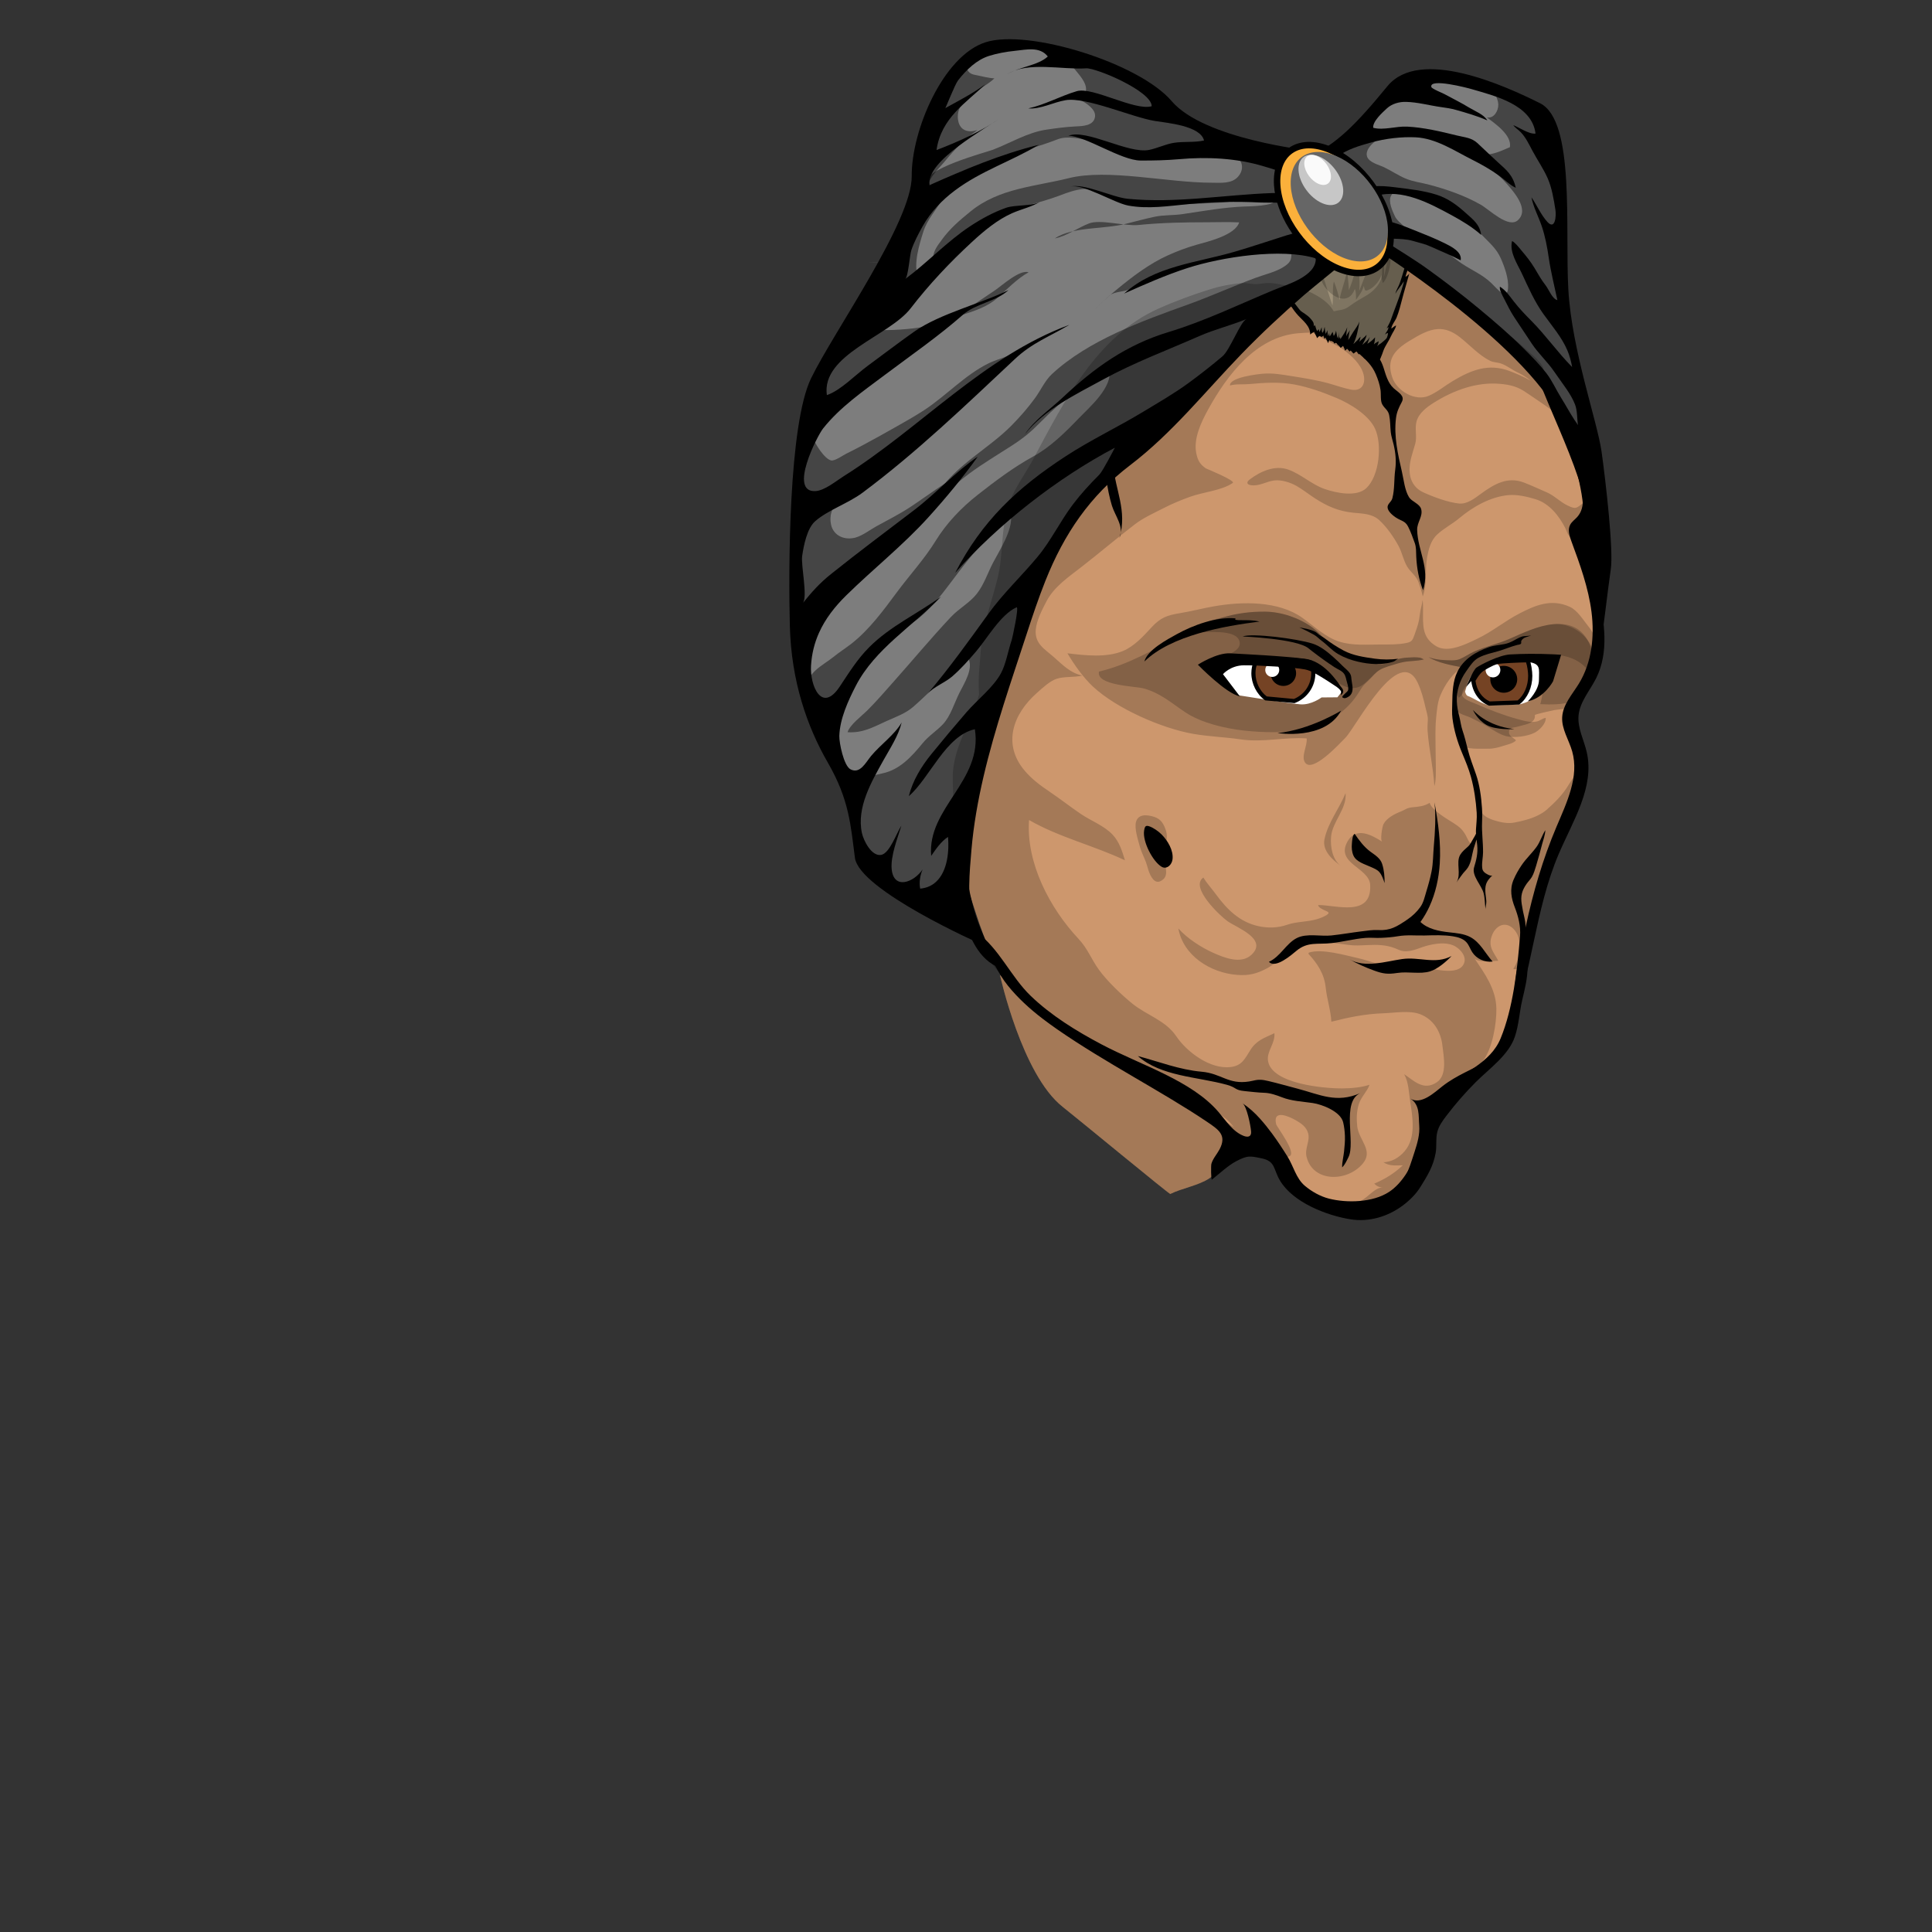 <?xml version="1.0" encoding="UTF-8" standalone="no"?>
<svg
   width="100%"
   height="100%"
   viewBox="0 0 400 400"
   version="1.1"
   xml:space="preserve"
   style="fill-rule:evenodd;clip-rule:evenodd;stroke-linejoin:round;stroke-miterlimit:2;"
   id="svg1"
   sodipodi:docname="GrazeriteFemale.svg"
   inkscape:version="1.4 (e7c3feb1, 2024-10-09)"
   xmlns:inkscape="http://www.inkscape.org/namespaces/inkscape"
   xmlns:sodipodi="http://sodipodi.sourceforge.net/DTD/sodipodi-0.dtd"
   xmlns="http://www.w3.org/2000/svg"
   xmlns:svg="http://www.w3.org/2000/svg"><rect x="0" y="0" width="400" height="400" fill="#333333" stroke="none"/><defs
   id="defs1">
        
        
        
        
        
        
        
        
        
        
        
        
        
        
        
        
        
        
        
        
        
        
        
        
        
        
        
        
        
        
        
        
        
        
        
        
        
        
        
        
        
        
        
        
        
        
        
        
        
        
        
        
        
    </defs><sodipodi:namedview
   id="namedview1"
   pagecolor="#ffffff"
   bordercolor="#666666"
   borderopacity="1.0"
   inkscape:showpageshadow="2"
   inkscape:pageopacity="0.0"
   inkscape:pagecheckerboard="0"
   inkscape:deskcolor="#d1d1d1"
   inkscape:zoom="1.175"
   inkscape:cx="200"
   inkscape:cy="191.06383"
   inkscape:window-width="1440"
   inkscape:window-height="810"
   inkscape:window-x="2859"
   inkscape:window-y="206"
   inkscape:window-maximized="0"
   inkscape:current-layer="layer3" />
    
<g
   inkscape:groupmode="layer"
   id="layer3"
   inkscape:label="Grazerite Head Female"><path
     d="m 242.291,247.199 c -0.176,0.087 -19.105,-15.535 -22.307,-18.064 -8.424,-6.653 -12.943,-27.24 -12.943,-27.24 6.284,4.341 12.687,8.508 19.125,12.585 11.136,7.053 20.556,12.927 31.116,20.108 -1.251,1.911 -0.577,2.48 -2.245,3.825 -1.88,1.516 -2.6,4.18 -4.633,5.536 -2.253,1.505 -5.632,2.032 -8.113,3.249"
     style="clip-rule:evenodd;fill:#cd976d;fill-rule:nonzero;stroke-width:1.333;stroke-linejoin:round;stroke-miterlimit:2"
     id="path1" /><path
     d="m 313.437,207.423 c -0.228,3.225 -0.553,6.511 -1.608,9.284 -3.243,2.62 -6.444,5.904 -9.767,8.557 -1.975,1.579 -3.72,3.589 -4.92,5.809 -1.156,2.14 -0.779,3.733 -1.251,5.823 -0.596,2.636 -3.152,8.299 -5.379,9.991 -3.677,2.785 -10.473,3.948 -14.609,2.423 -3.575,-1.317 -6.359,-3.811 -8.529,-6.901 -1.005,-1.431 -1.58,-2.872 -2.988,-3.836 -1.811,-1.241 -4.603,-1.859 -6.671,-2.577 -2.021,-0.704 -3.435,-1.449 -4.719,-3.067 -1.285,-1.617 -2.967,-2.828 -4.691,-3.941 -2.645,-1.711 -5.453,-3.187 -8.137,-4.857 -2.84,-1.767 -5.705,-3.169 -8.631,-4.765 -3.139,-1.711 -6.237,-3.62 -9.296,-5.581 -2.408,-1.544 -5.432,-2.485 -7.384,-4.659 -1.724,-1.917 -3.485,-3.824 -5.323,-5.68 -4.539,-4.589 -6.296,-10.749 -8.285,-16.799 -1.24,-3.767 -2.469,-7.596 -3.331,-11.473 -0.349,-1.569 -5.035,-4.349 -8.735,-8.257 -3.7,-3.908 -7.133,-13.539 -10.099,-20.688 -2.268,-5.471 -2.489,-11.964 -2.852,-17.791 -0.252,-4.064 -0.385,-8.135 -0.479,-12.204 -0.037,-1.636 0.156,-3.223 0.187,-4.831 0.031,-1.616 -1.037,-3.149 -1.511,-4.665 -3.179,-10.152 -4.82,-21.407 -1.017,-31.619 0.853,-2.292 1.939,-4.497 3.239,-6.569 4.544,-7.236 11.439,-12.681 18.612,-17.323 7.609,-4.923 15.684,-9.108 24.004,-12.7 5.163,-2.228 10.451,-4.267 15.965,-5.432 2.771,-0.585 5.596,-0.945 8.431,-0.965 2.731,-0.019 5.232,0.869 7.989,0.873 0.549,0.001 1.077,-0.101 1.62,-0.089 2.992,0.061 6.04,0.98 8.941,1.668 3.104,0.736 6.189,1.556 9.249,2.459 3.56,1.049 7.093,2.215 10.484,3.721 5.061,2.252 9.905,5.208 14.551,8.193 3.947,2.537 7.388,5.635 11.028,8.576 1.688,1.365 3.675,2.775 4.685,4.756 0.705,1.385 1.291,2.801 2.04,4.188 1.477,2.732 2.663,5.573 3.929,8.432 1.129,2.547 2.929,4.809 3.565,7.536 0.499,2.145 1.023,3.783 1.877,5.892 0.473,1.167 1.235,2.199 1.829,3.319 2.008,3.78 2.936,8.671 3.072,12.988 0.052,1.649 -0.695,3.003 -0.887,4.611 -0.645,5.399 1.799,11.473 2.664,16.82 0.957,5.909 1.352,12.549 -2.555,17.548 -1.489,1.905 -3.164,2.949 -2.519,5.455 0.433,1.681 1.112,3.284 1.6,4.948 0.541,1.849 0.524,3.495 0.445,5.401 -0.036,0.844 0.037,1.693 -0.105,2.525 -0.264,1.541 -0.952,2.937 -1.516,4.404 -0.488,1.269 -0.883,2.584 -1.097,3.911 -0.349,2.147 -1.245,4.421 -2.217,6.413 -0.565,1.163 -1.115,2.327 -1.715,3.469 -0.869,1.649 -1.889,3.227 -2.135,5.052 -0.464,3.46 -2.195,7.199 -3.097,10.707 -0.571,2.22 -1.388,4.473 -1.608,6.785 -0.145,1.515 -0.233,3.116 -0.348,4.733"
     style="clip-rule:evenodd;fill:#cd976d;fill-rule:nonzero;stroke-width:1.333;stroke-linejoin:round;stroke-miterlimit:2"
     id="path3" /><path
     id="path8"
     style="clip-rule:evenodd;fill:#000000;fill-rule:nonzero;stroke-width:1.333;stroke-linejoin:round;stroke-miterlimit:2"
     d="m 317.012,131.539 c -0.629,0.199 -1.329,0.073 -1.945,0.27 -0.648,0.205 -1.272,0.621 -1.895,0.932 -0.577,0.288 -1.041,0.474 -1.676,0.602 -1.083,0.217 -2.248,0.293 -3.277,0.66 -2.607,0.928 -5.2,2.406 -6.508,5.129 -0.927,1.928 -1,4.276 -1.037,6.354 -0.019,1.061 -0.088,2.203 0.045,3.25 0.32,2.516 1.028,4.85 2.012,7.207 0.664,1.592 1.354,3.221 1.809,4.883 0.663,2.424 1.033,4.955 1.195,7.438 0.077,1.164 -0.088,2.321 -0.15,3.486 -0.015,0.28 -0.008,0.566 0.008,0.855 -0.164,0.356 -0.362,0.7 -0.564,1.025 -0.371,0.595 -0.584,1.176 -1.104,1.65 -0.573,0.52 -1.167,0.992 -1.582,1.658 -0.527,0.848 -0.409,1.931 -0.363,2.85 0.055,1.065 0.113,1.967 -0.443,2.959 0.319,-0.568 0.774,-1.075 1.141,-1.619 0.379,-0.561 0.918,-0.985 1.271,-1.57 0.687,-1.136 0.786,-2.555 1.137,-3.809 0.159,-0.567 0.411,-1.247 0.619,-1.947 0.049,0.407 0.101,0.817 0.139,1.209 0.08,0.833 0.035,1.589 -0.09,2.332 -0.124,0.739 -0.328,1.464 -0.562,2.242 -0.52,1.731 1.554,3.72 1.965,5.303 0.296,1.141 0.248,2.333 0.428,3.494 -0.077,-0.5 0.171,-1.234 0.141,-1.783 -0.04,-0.704 -0.178,-1.394 -0.205,-2.1 -0.057,-1.548 0.389,-2.192 1.479,-3.285 -0.323,0.324 -1.444,-0.384 -1.66,-0.594 -0.373,-0.363 -0.441,-0.584 -0.479,-1.139 -0.067,-0.995 0.175,-2 0.188,-2.996 0.023,-2.083 -0.293,-4.124 -0.205,-6.203 0.044,-1.017 0.051,-1.986 -0.016,-2.99 -0.155,-2.28 -0.482,-4.794 -1.242,-6.984 -0.591,-1.704 -1.269,-3.431 -1.705,-5.166 -0.32,-1.276 -0.63,-2.595 -1.062,-3.842 -0.344,-0.995 -0.433,-1.972 -0.688,-2.963 -0.267,-1.039 -0.48,-2.08 -0.514,-3.154 -0.069,-2.223 0.627,-4.344 1.91,-6.152 0.748,-1.055 1.493,-2.285 2.641,-2.885 1.281,-0.669 2.705,-0.954 4.084,-1.346 1.315,-0.375 2.541,-0.937 3.869,-1.268 0.237,-0.059 0.655,-0.074 0.795,-0.291 0.088,-0.135 -0.024,-0.412 0.062,-0.57 0.451,-0.819 1.348,-0.778 2.037,-1.131 z m -20.014,34.615 c 0.315,3.007 0.113,6.072 -0.148,9.1 -0.148,1.701 -0.124,3.445 -0.455,5.129 -0.284,1.451 -0.679,2.86 -1.113,4.27 -0.335,1.088 -0.55,2.206 -1.23,3.154 -0.729,1.016 -1.661,1.883 -2.693,2.584 -2.159,1.465 -3.523,2.313 -6.043,2.168 -1.12,-0.065 -2.345,0.137 -3.471,0.275 -2.071,0.257 -4.132,0.622 -6.205,0.844 -2.2,0.235 -5.096,-0.507 -7.148,0.537 -2.253,1.147 -3.365,3.829 -5.777,4.918 1.349,1.485 4.658,-1.413 5.695,-2.275 2.355,-1.957 4.379,-1.27 7.275,-1.596 2.344,-0.263 4.654,-0.879 7.002,-1.078 1.059,-0.088 2.078,0.039 3.141,-0.004 1.212,-0.048 2.428,-0.141 3.635,-0.348 1.831,-0.315 3.691,-0.104 5.533,-0.15 1.944,-0.051 3.903,-0.128 5.816,0.172 1.037,0.163 2.109,0.467 2.801,1.236 0.525,0.587 0.767,1.374 1.191,2.041 0.872,1.372 2.57,2.157 4.225,1.953 -1.525,-1.715 -2.567,-3.967 -4.594,-5.059 -1.32,-0.713 -2.888,-0.831 -4.398,-1 -2.149,-0.24 -4.407,-0.673 -5.949,-2.139 0.724,-1.004 1.339,-2.073 1.854,-3.188 1.291,-2.795 1.954,-5.871 2.146,-8.912 0.269,-4.256 -0.331,-8.481 -1.088,-12.633 z m -59.52,4.836 c -0.37,0.01 -0.502,0.322 -0.604,0.984 -0.348,2.249 1.771,6.366 3.617,7.477 0.077,0.048 0.157,0.084 0.234,0.113 0.972,0.368 1.9,-0.577 2.033,-1.639 0.233,-1.868 -1.009,-3.884 -2.244,-5.143 -0.687,-0.701 -1.765,-1.433 -2.578,-1.705 -0.185,-0.062 -0.335,-0.091 -0.459,-0.088 z m 42.984,1.641 c -0.476,0.317 -0.516,1.479 -0.562,1.98 -0.083,0.885 -0.03,1.747 0.32,2.531 0.591,1.321 2.365,1.783 3.625,2.363 0.624,0.288 1.281,0.525 1.742,1.057 0.527,0.607 0.821,1.521 1.08,2.273 0.007,-1.384 -0.093,-2.683 -0.512,-3.98 -0.383,-1.188 -1.484,-1.833 -2.432,-2.531 -1.351,-0.995 -2.339,-2.367 -3.262,-3.693 z m 20.066,25.307 c -3.416,1.803 -6.614,0.106 -10.24,0.627 -3.615,0.521 -7.584,1.888 -10.914,0.051 1.625,0.919 3.366,1.688 5.125,2.33 1.812,0.661 2.832,0.797 4.744,0.5 2.344,-0.365 4.739,0.305 6.836,-0.336 1.549,-0.473 3.32,-1.987 4.449,-3.172 z m -21.154,0.678 c -0.029,-0.017 -0.059,-0.032 -0.088,-0.049 v 0.002 c 0.029,0.017 0.059,0.031 0.088,0.047 z m -43.803,20.02 c 4.807,4.247 12.358,4.286 18.424,5.953 2.088,0.573 1.556,1.107 3.709,1.312 1.355,0.129 2.702,0.31 4.064,0.35 1.219,0.037 2.523,0.49 3.66,0.936 1.992,0.78 4.228,0.87 6.342,1.18 1.991,0.292 5.781,1.755 6.318,3.996 0.227,0.945 0.326,1.863 0.363,2.828 0.04,1.064 -0.068,2.146 -0.176,3.205 -0.112,1.077 -0.424,2.219 -0.4,3.295 0.599,-0.556 0.943,-1.39 1.311,-2.115 1.513,-2.991 -1.549,-11.494 2.477,-13.271 -4.951,2.185 -8.371,0.312 -13.062,-0.92 -2.001,-0.524 -4.007,-1.102 -6.004,-1.572 -1.285,-0.304 -1.971,-0.355 -3.143,-0.072 -0.284,0.068 -0.566,0.124 -0.846,0.168 -4.321,0.677 -5.711,-1.666 -9.859,-2.027 -4.528,-0.396 -8.816,-2.085 -13.178,-3.244 z m 69.041,0.91 c 0.041,0.116 0.069,0.243 0.105,0.363 -0.026,-0.139 -0.06,-0.264 -0.105,-0.363 z m 3.43,0.055 c -3.175,1.812 -6.439,2.987 -9.363,5.258 -1.671,1.297 -4.435,3.985 -6.699,2.588 2.02,1.247 1.688,3.535 1.852,5.529 0.156,1.904 -0.377,3.689 -0.953,5.473 -0.591,1.825 -1.207,3.85 -2.08,5.561 1.485,-0.592 3.011,-1.562 3.568,-3.119 1.049,-2.931 1.3,-5.71 1.902,-8.699 0.435,-2.157 2.824,-4.089 4.545,-5.383 2.371,-1.777 6.329,-4.364 7.229,-7.207 z" /><path
     d="m 199.497,190.016 c 1.413,4.516 3.485,9.483 8.697,10.769 -2.479,-1.844 -4.092,-5.891 -5.203,-8.577 -1.4,-3.387 -2.279,-7.403 -2.899,-11.092 -0.344,-2.043 -0.649,-4.097 -1.064,-6.081 -3.491,4.472 -0.995,10.307 0.468,14.981"
     style="clip-rule:evenodd;fill:#000000;fill-rule:nonzero;stroke-width:1.333;stroke-linejoin:round;stroke-miterlimit:2"
     id="path11" /><path
     d="m 315.738,72.289 c 0.092,0.284 0.184,0.572 0.275,0.861 0.576,1.832 1.768,3.437 2.459,5.223 2.692,6.948 5.933,13.613 8.325,20.697 0.892,2.639 1.619,5.868 -0.232,7.948 -0.495,0.555 -1.148,0.985 -1.489,1.645 -0.54,1.045 -0.139,2.308 0.269,3.412 1.767,4.781 3.531,9.619 4.165,14.676 0.635,5.057 0.052,10.425 -2.609,14.772 -1.372,2.241 -3.328,4.344 -3.469,6.969 -0.132,2.463 1.385,4.677 2.065,7.049 1.504,5.236 -1.129,10.647 -3.257,15.663 -5.637,13.289 -8.065,27.709 -9.679,42.055 4.695,-11.728 5.191,-24.837 10.156,-36.453 2.924,-6.84 7.473,-13.851 5.797,-21.099 -0.583,-2.521 -1.919,-4.947 -1.696,-7.524 0.249,-2.873 2.357,-5.185 3.647,-7.765 2.667,-5.336 1.768,-11.709 0.411,-17.517 -0.717,-3.069 -1.539,-6.123 -2,-9.245 -0.457,-3.097 0.083,-6.045 -0.101,-9.091 -0.285,-4.724 -1.441,-9.627 -3.036,-14.075 -1,-2.788 -1.968,-5.673 -3.164,-8.361 -0.944,-2.123 -1.827,-4.268 -2.784,-6.384 -0.805,-1.777 -2.031,-3.389 -2.625,-5.272 -0.66,-2.087 -1.201,-4.087 -2.279,-6.011 -0.428,-0.763 -1.159,-1.172 -1.659,-1.84 -0.507,-0.675 -0.773,-1.473 -1.351,-2.136 -1.169,-1.344 -2.64,-2.384 -4.02,-3.497 -3.469,-2.8 -7.22,-5.065 -10.676,-7.844 -1.745,-1.404 -3.479,-2.845 -5.393,-4.016 -5.432,-3.321 -11.225,-6.056 -17.245,-8.131 -1.999,-0.688 -4.021,-1.303 -6.065,-1.843 -0.975,-0.257 -1.979,-0.439 -2.949,-0.692 -0.973,-0.252 -1.903,-0.631 -2.893,-0.84 -1.909,-0.404 -3.824,-0.789 -5.752,-1.085 -0.967,-0.148 -1.937,-0.273 -2.911,-0.367 -0.433,-0.041 -0.903,-0.025 -1.309,-0.164 -0.341,-0.117 -0.641,-0.249 -1.016,-0.325 -0.989,-0.201 -1.964,-0.32 -2.975,-0.475 -0.771,-0.117 -1.552,-0.093 -2.329,-0.175 -1.477,-0.155 -3.007,-0.135 -4.471,-0.34 -1.249,-0.175 -2.385,-0.096 -3.657,0.009 -2.937,0.244 -9.937,-3.197 -12.427,-2.061 -14.844,6.767 -29.715,20.375 -40.501,34.108 -3.435,4.375 -12.14,4.54 -13.983,9.935 -1.961,5.744 -2.509,12.213 -3.148,18.219 -0.424,3.983 0.843,8.432 1.084,12.48 0.277,4.652 0.447,9.308 0.769,13.956 0.647,9.323 1.891,18.764 5.764,27.36 1.977,4.388 4.613,8.5 6.043,13.095 0.757,2.431 1.177,5 2.4,7.233 1.221,2.235 3.539,4.131 6.072,3.883 0.299,-1.977 -0.937,-3.813 -1.928,-5.551 -2.169,-3.804 -3.356,-8.071 -4.88,-12.176 -3.26,-8.779 -8.147,-17.037 -9.865,-26.241 -1.605,-8.599 -0.335,-17.449 -0.673,-26.189 -0.219,-5.624 -1.101,-11.296 -0.16,-16.844 1.609,-9.471 12.62,-13.373 18.963,-20.388 5.883,-6.508 12.659,-12.216 19.165,-17.791 5.86,-5.021 15.859,-8.373 23.917,-9.553 2.269,-0.332 4.56,-0.553 6.856,-0.473 0.791,0.028 1.577,-0.124 2.363,-0.072 1.071,0.071 2.177,0.156 3.241,0.308 0.868,0.125 1.688,0.152 2.567,0.148 0.636,-0.003 1.264,-0.072 1.905,-0.047 1.273,0.052 2.532,0.272 3.808,0.275 1.295,0.004 2.608,-0.009 3.883,0.253 0.961,0.197 1.895,0.517 2.841,0.763 1.723,0.445 3.496,0.655 5.216,1.145 2.168,0.619 4.257,1.468 6.416,2.109 2.205,0.656 4.379,1.424 6.513,2.281 5.631,2.264 10.824,5.511 15.613,9.216 1.004,0.776 1.957,1.613 2.932,2.424 -0.036,-0.001 -0.073,0 -0.108,-0.001 -3.197,-0.191 -6.437,-1.283 -9.157,-3.108 -2.14,-1.437 -3.184,-4.248 -5.26,-5.796 -3.061,-2.283 -8.431,-1.875 -12.256,-1.875 -4.457,0 -8.797,-0.503 -12.745,1.5 -2.692,1.367 -5.129,3.519 -7.811,5.161 -3.443,2.111 -7.039,3.673 -11.061,4.215 -4.587,0.617 -11.009,-2.777 -15.151,-2.577 -5.676,0.272 -8.463,5.293 -10.061,11.417 -0.836,3.197 -3.141,4.852 -2.968,8.027 2.023,-4.024 4.904,-9.604 7.784,-13.103 2.599,-3.159 8.319,-1.936 12.144,-1.684 4.781,0.313 7.712,-0.347 12.317,-1.472 2.741,-0.669 5.94,-1.395 8.489,-2.701 2.345,-1.201 4.301,-3.201 6.737,-4.389 4.609,-2.249 14.992,-3.816 20.135,-1.772 2.587,1.027 3.304,3.837 5.395,5.503 1.888,1.505 4.443,3.004 6.983,3.913 1.04,0.372 2.079,0.647 3.068,0.78 1.335,0.181 2.813,0.225 4.153,0.067 1.011,-0.12 1.732,-0.411 2.733,-0.023 1.745,0.679 3.079,2.315 4.392,3.581 0.847,0.817 1.839,1.557 2.607,2.423 1.031,1.163 1.569,2.703 2.523,3.911 1.833,2.324 2.967,4.989 3.876,7.787"
     style="clip-rule:evenodd;fill:#000000;fill-rule:nonzero;stroke-width:1.333;stroke-linejoin:round;stroke-miterlimit:2"
     id="path12" /><path
     d="m 301.613,143.288 c 0.097,-0.4 0.189,-0.801 0.251,-1.219 0.192,-1.316 0.411,-2.665 0.636,-3.943 -2.279,-0.445 -4.789,-0.9 -6.761,-2.084 1.019,0.391 2.113,0.563 3.199,0.617 0.963,0.049 2.377,0.185 3.28,-0.193 0.983,-0.412 1.932,-1.083 2.921,-1.531 2.421,-1.097 4.871,-1.579 7.284,-2.62 2.985,-1.287 5.897,-2.767 9.187,-3.081 6.921,-0.661 8.705,5.06 8.371,10.732 -0.083,1.393 -0.965,2.408 -1.817,3.435 -0.591,0.712 -1.508,1.488 -2.405,1.793 -2.048,0.696 -4.743,0.716 -6.873,0.591 0.113,0.007 1.119,-5.256 1.037,-5.797 -0.289,-1.909 -1.74,-2.987 -3.653,-3.317 -1.472,-0.256 -2.981,-0.121 -4.468,0.028 -3.799,0.381 -6.272,2.101 -8.315,5.345 -0.523,0.831 -1.233,1.572 -0.475,2.372 0.624,0.66 2.061,1.079 2.857,1.432 2.665,1.183 5.517,2.256 8.248,3.009 1.261,0.348 2.775,0.813 4.065,0.516 0.656,-0.151 1.2,-0.628 1.833,-0.759 0.133,1.169 -1.328,2.612 -2.321,3.103 -1.517,0.752 -4.289,1.127 -5.94,0.672 -1.343,-0.371 -2.669,-1.283 -3.877,-2.011 -1.105,-0.667 -2.213,-1.225 -3.387,-1.788 -1.389,-0.667 -3.309,-0.796 -3.309,-2.708 0,-0.921 0.228,-1.752 0.433,-2.595"
     style="clip-rule:evenodd;opacity:0.2;fill:#000000;fill-rule:nonzero;stroke-width:1.333;stroke-linejoin:round;stroke-miterlimit:2"
     id="path15" /><path
     d="m 301.718,143.282 c -0.132,-1.637 0.543,-3.804 0.781,-5.157 -2.28,-0.444 -4.789,-0.899 -6.763,-2.083 1.02,0.391 2.115,0.563 3.2,0.617 0.963,0.049 2.377,0.185 3.28,-0.193 0.983,-0.412 1.932,-1.084 2.921,-1.532 2.421,-1.096 4.871,-1.577 7.284,-2.619 2.985,-1.288 5.897,-2.767 9.187,-3.081 5.137,-0.491 10.603,5.097 7.668,10.347 -2.452,-4.304 -7.656,-4.291 -12.011,-4.081 -3.487,0.168 -10.201,1.069 -12.456,3.981 -1.171,1.513 -1.188,3.773 -2.783,4.989 -0.179,-0.34 -0.273,-0.744 -0.309,-1.188"
     style="clip-rule:evenodd;opacity:0.2;fill:#000000;fill-rule:nonzero;stroke-width:1.333;stroke-linejoin:round;stroke-miterlimit:2"
     id="path17" /><path
     d="m 287.745,158.573 c 0.077,0.052 0.14,0.116 0.191,0.188 -0.047,-0.077 -0.111,-0.143 -0.191,-0.188"
     style="clip-rule:evenodd;opacity:0.2;fill:#000000;fill-rule:nonzero;stroke-width:1.333;stroke-linejoin:round;stroke-miterlimit:2"
     id="path19" /><path
     d="m 280.925,136.702 c -0.177,-0.076 -0.351,-0.164 -0.52,-0.269 -1.032,-0.637 -2.215,-1.047 -3.272,-1.664 -2.257,-1.315 -3.447,-3.411 -5.453,-4.876 -2.711,-1.977 -6.385,-3.224 -9.756,-3.256 -6.603,-0.064 -11.277,1.745 -17.121,4.756 -5.593,2.881 -11.083,6.203 -17.272,7.652 -0.625,2.911 7.537,3.001 9.295,3.495 3.525,0.991 5.776,3.076 8.663,4.985 3.265,2.16 8.181,3.3 12.016,3.723 4.06,0.447 8.384,0.515 12.417,-0.164 4.2,-0.705 8.536,-3.508 10.935,-7.016 0.364,-0.532 0.695,-1.067 1.048,-1.619 0.391,-0.609 0.876,-1.045 1.4,-1.517 0.639,-0.573 1.132,-1.292 1.796,-1.845 0.813,-0.679 1.916,-1.005 2.927,-1.317 0.839,-0.257 1.788,-0.561 2.632,-0.716 1.375,-0.252 2.78,-0.168 4.14,-0.529 -0.323,-0.144 -0.533,-0.315 -0.876,-0.371 -0.805,-0.132 -1.789,-0.041 -2.607,0 -1.367,0.069 -2.796,0.529 -4.045,1.067 -1.135,0.488 -2.001,0.26 -3.285,0.075 -1.051,-0.151 -2.105,-0.184 -3.06,-0.592"
     style="clip-rule:evenodd;opacity:0.2;fill:#000000;fill-rule:nonzero;stroke-width:1.333;stroke-linejoin:round;stroke-miterlimit:2"
     id="path21" /><path
     d="m 280.925,136.703 c -0.177,-0.076 -0.351,-0.164 -0.52,-0.269 -1.032,-0.637 -2.215,-1.047 -3.272,-1.664 -2.257,-1.315 -3.447,-3.411 -5.453,-4.876 -2.711,-1.977 -6.385,-3.224 -9.756,-3.256 -2.848,-0.028 -5.677,0.323 -8.419,1.1 -1.033,0.293 -2.411,0.487 -3.357,0.961 -0.349,0.176 -2.312,2.156 -2.264,2.16 2.013,0.16 7.84,-0.668 8.701,1.795 0.823,2.352 -3.676,3.32 -5.14,3.848 6.076,-0.815 14.447,-0.823 20.217,1.236 2.516,0.897 4.245,3.351 6.735,4.344 3.275,1.307 4.395,-1.069 6.703,-2.995 0.813,-0.679 1.916,-1.005 2.927,-1.317 0.839,-0.257 1.788,-0.561 2.632,-0.716 1.375,-0.252 2.78,-0.168 4.14,-0.529 -0.323,-0.144 -0.533,-0.315 -0.876,-0.371 -0.805,-0.132 -1.789,-0.041 -2.607,0 -1.367,0.069 -2.796,0.529 -4.045,1.067 -1.135,0.488 -2.001,0.26 -3.285,0.075 -1.051,-0.151 -2.105,-0.184 -3.06,-0.592"
     style="clip-rule:evenodd;opacity:0.2;fill:#000000;fill-rule:nonzero;stroke-width:1.333;stroke-linejoin:round;stroke-miterlimit:2"
     id="path23" /><path
     d="m 277.665,147.129 c 0,0 -6.452,3.996 -13.172,4.639 0,0 9.828,1.596 13.172,-4.639"
     style="clip-rule:evenodd;fill:#000000;fill-rule:nonzero;stroke-width:1.333;stroke-linejoin:round;stroke-miterlimit:2"
     id="path39" /><path
     d="m 304.954,146.973 c 0,0 2.797,3.401 8.583,3.973 0,0 -3.847,0.255 -5.785,-0.859 -1.939,-1.112 -2.797,-3.115 -2.797,-3.115"
     style="clip-rule:evenodd;fill:#000000;fill-rule:nonzero;stroke-width:1.333;stroke-linejoin:round;stroke-miterlimit:2"
     id="path40" /><path
     d="m 316.611,78.754 c 0.163,0.136 0.327,0.273 0.465,0.415 -0.133,-0.149 -0.295,-0.285 -0.465,-0.415"
     style="clip-rule:evenodd;opacity:0.2;fill:#000000;fill-rule:nonzero;stroke-width:1.333;stroke-linejoin:round;stroke-miterlimit:2"
     id="path41" /><path
     d="m 218.874,213.103 c 9.936,6.895 21.811,12.947 30.923,19.084 2.544,1.713 4.253,2.833 2.693,5.781 -0.531,1.004 -1.368,1.887 -1.689,2.999 -0.097,0.337 -0.084,3.412 0.117,3.253 1.52,-1.192 3.343,-2.935 5.075,-3.829 2.321,-1.199 2.756,-1.076 5.217,-0.568 2.899,0.6 2.392,2.227 3.795,4.593 2.699,4.555 9.739,7.283 14.723,8.047 3.697,0.567 7.583,-0.553 10.681,-2.859 1.412,-1.052 2.745,-2.361 3.676,-3.86 1.481,-2.387 2.641,-4.251 3.145,-7.004 0.263,-1.429 -0.009,-2.884 0.327,-4.3 0.315,-1.325 1.14,-2.431 1.96,-3.504 1.848,-2.419 3.873,-4.747 6.027,-6.9 2.819,-2.817 6.799,-5.563 8.091,-9.401 0.837,-2.488 0.931,-5.003 1.508,-7.516 0.525,-2.284 1.133,-4.513 1.111,-6.881 -0.003,-0.235 -0.012,-0.475 -0.028,-0.721 -0.131,-1.979 -0.155,-4.261 -0.293,-6.397 -0.065,-1.005 -0.059,-2.063 -0.293,-3.008 -0.237,-0.96 -0.428,-1.947 -0.584,-2.936 -0.265,-1.692 0.035,-2.776 1.001,-4.176 0.347,-0.501 0.821,-0.948 1.123,-1.48 0.38,-0.669 0.635,-1.555 0.861,-2.284 0.457,-1.477 0.832,-2.964 1.233,-4.449 0.259,-0.956 0.631,-1.932 0.668,-2.908 -0.705,1.101 -1.043,2.385 -1.829,3.472 -0.936,1.293 -2.121,2.373 -3.021,3.688 -0.668,0.973 -1.271,2.016 -1.728,3.101 -0.859,2.033 -0.44,3.915 0.257,5.712 0.7,1.804 1.253,3.884 1.085,5.956 -0.576,7.121 -1.481,14.983 -4.004,21.139 -2.159,5.268 -7.759,6.947 -11.785,10.671 -1.749,1.617 -2.84,3.413 -3.597,5.6 -0.86,2.481 -0.867,5.147 -1.949,7.572 -1.295,2.9 -3.036,6.184 -5.793,7.989 -3.385,2.215 -8.729,2.313 -12.401,1.391 -1.833,-0.46 -3.66,-1.497 -5.061,-2.695 -1.788,-1.531 -2.329,-4.057 -3.541,-5.997 -1.017,-1.632 -2.063,-3.229 -3.193,-4.764 -0.791,-1.073 -1.623,-2.113 -2.519,-3.113 -1.097,-1.223 -2.261,-2.279 -3.639,-3.201 0.929,0.623 1.695,4.696 1.792,5.755 0.031,0.332 0.032,0.703 -0.192,0.948 -0.305,0.333 -0.847,0.255 -1.269,0.097 -2.293,-0.857 -3.685,-3.117 -5.279,-4.977 -5.608,-6.551 -16.073,-9.693 -24.223,-14 -5.264,-2.781 -10.436,-5.983 -14.645,-10.025 -4.155,-3.989 -6.471,-9.752 -11.196,-13.189 0.472,0.343 1.204,2.504 1.595,3.095 1.756,2.661 2.808,5.423 4.872,7.976 2.037,2.523 4.516,4.795 7.183,6.833 0.988,0.755 1.993,1.484 3.016,2.193"
     style="clip-rule:evenodd;fill:#000000;fill-rule:nonzero;stroke-width:1.333;stroke-linejoin:round;stroke-miterlimit:2"
     id="path45" /><path
     d="m 273.626,132.662 c -0.527,-0.388 -0.971,-0.9 -1.545,-1.225 -0.992,-0.563 -2.007,-1.064 -3.049,-1.539 1.007,0.189 2.363,0.42 3.268,0.895 0.301,0.159 0.531,0.439 0.803,0.631 0.367,0.259 0.772,0.443 1.133,0.717 1.263,0.956 2.533,1.796 3.936,2.543 1.988,1.056 4.263,1.375 6.463,1.685 1.597,0.227 3.3,0.227 4.907,0.015 -0.272,0.036 -0.74,0.504 -1.059,0.608 -2.325,0.756 -4.969,0.552 -7.327,0.005 -1.44,-0.333 -2.849,-0.845 -4.129,-1.592 -1.297,-0.755 -2.219,-1.873 -3.4,-2.743"
     style="clip-rule:evenodd;fill:#000000;fill-rule:nonzero;stroke-width:1.333;stroke-linejoin:round;stroke-miterlimit:2"
     id="path54" /><path
     d="m 255.832,128.027 c -3.971,-0.37 -8.749,1.374 -12.196,3.277 -2.002,1.104 -6.122,3.301 -6.699,5.65 5.565,-5.432 16.556,-7.357 23.83,-8.262 -2.424,-0.618 -5.664,0.062 -4.936,-0.665"
     style="clip-rule:evenodd;fill:#000000;fill-rule:nonzero;stroke-width:1.333;stroke-linejoin:round;stroke-miterlimit:2"
     id="path55" /><path
     d="m 231.75,111.411 c 1.056,-2.355 -0.877,-4.563 -1.544,-6.735 -1.043,-3.391 -1.535,-7.823 -1.612,-11.439 -0.128,-6.099 3.487,-10.168 8.697,-12.745 -1.699,2.38 -4.737,4.327 -6.039,6.976 -1.24,2.523 -0.805,6.245 -0.673,9.168 0.201,4.503 2.913,9.152 1.171,14.775"
     style="clip-rule:evenodd;fill:#000000;fill-rule:nonzero;stroke-width:1.333;stroke-linejoin:round;stroke-miterlimit:2"
     id="path56" /><path
     d="m 224.43,66.028 c -3.191,3.147 -7.892,12.427 -4.085,16.592 -0.075,-6.465 2.083,-10.833 5.227,-16.261 -0.499,-0.195 -0.413,0.153 -1.141,-0.331"
     style="clip-rule:evenodd;fill:#000000;fill-rule:nonzero;stroke-width:1.333;stroke-linejoin:round;stroke-miterlimit:2"
     id="path57" /><path
     d="m 230.871,63.686 c 4.729,-6.415 13.776,-2.717 19.709,-0.58 6.012,2.165 13.98,0.745 18.025,-4.588 -2.292,4.44 -7.871,8.316 -12.983,7.815 -2.908,-0.287 -6.213,-2.221 -9.091,-3.2 -3.219,-1.095 -12.339,-5.113 -15.661,0.553"
     style="clip-rule:evenodd;fill:#000000;fill-rule:nonzero;stroke-width:1.333;stroke-linejoin:round;stroke-miterlimit:2"
     id="path58" /><path
     d="m 260.736,49.339 c -1.688,1.378 -2.906,3.492 -4.683,4.834 -1.231,0.928 -2.709,1.477 -3.778,2.441 3.996,-1.472 10.142,-4.169 11.644,-8.393 -1.12,0.037 -2.051,0.592 -2.889,1.411"
     style="clip-rule:evenodd;fill:#000000;fill-rule:nonzero;stroke-width:1.333;stroke-linejoin:round;stroke-miterlimit:2"
     id="path59" /><path
     d="m 290.263,97.734 c 0.369,1.612 0.581,3.781 1.455,5.199 0.577,0.937 2.183,1.348 2.505,2.423 0.457,1.525 -0.856,2.757 -0.816,4.347 0.112,4.341 2.685,7.856 1.228,12.511 -0.865,-2.201 -1.304,-4.584 -1.415,-6.943 -0.049,-1.065 0.027,-1.921 -0.323,-2.885 -0.415,-1.143 -0.805,-2.243 -1.352,-3.336 -0.617,-1.237 -1.484,-1.191 -2.56,-1.911 -0.615,-0.411 -1.572,-1.196 -1.693,-1.983 -0.128,-0.827 0.776,-1.193 0.98,-1.988 0.504,-1.967 0.324,-3.919 0.591,-5.896 0.241,-1.777 0.088,-3.441 -0.323,-5.213 -0.204,-0.883 -0.509,-1.717 -0.601,-2.603 -0.121,-1.18 -0.079,-2.341 -0.327,-3.513 -0.225,-1.057 -0.904,-1.309 -1.419,-2.196 -0.437,-0.748 -0.241,-2.119 -0.371,-3.012 -0.169,-1.16 -0.523,-2.179 -0.973,-3.252 -0.788,-1.879 -2.105,-3.071 -3.612,-4.381 -1.909,-1.661 -5.144,-1.932 -6.491,-3.009 3.129,-0.397 6.512,0.775 9.073,2.525 1.473,1.008 2.092,1.841 2.631,3.523 0.477,1.487 0.893,3.145 2.091,4.239 0.941,0.859 2.367,1.541 1.703,2.817 -0.635,1.217 -1.056,2.041 -1.224,3.419 -0.456,3.733 0.404,7.464 1.243,11.12"
     style="clip-rule:evenodd;fill:#000000;fill-rule:nonzero;stroke-width:1.333;stroke-linejoin:round;stroke-miterlimit:2"
     id="path60" /><path
     d="m 246.682,61.636 c 4.759,0 12.447,0.199 14.88,-4.875 -1.213,2.88 -2.761,6.807 -6.232,7.521 -2.653,0.545 -7.829,-1.396 -8.648,-2.647"
     style="clip-rule:evenodd;opacity:0.2;fill:#000000;fill-rule:nonzero;stroke-width:1.333;stroke-linejoin:round;stroke-miterlimit:2"
     id="path61" /><path
     d="m 256.638,46.118 c -1.531,4.09 -5.679,6.037 -8.389,9.165 3.289,1.273 7.816,0.404 10.581,-1.542 3.876,-2.727 2.181,-4.857 3.331,-8.458 -1.919,-0.468 -3.051,0.578 -5.523,0.835"
     style="clip-rule:evenodd;opacity:0.2;fill:#000000;fill-rule:nonzero;stroke-width:1.333;stroke-linejoin:round;stroke-miterlimit:2"
     id="path63" /><path
     d="m 182.641,54.268 c -1.037,0.016 -2.076,0.041 -3.111,0.049 1.18,0 2.181,0.003 3.111,-0.049"
     style="clip-rule:evenodd;fill:#7d7d7d;fill-rule:nonzero;stroke-width:1.333;stroke-linejoin:round;stroke-miterlimit:2"
     id="path65" /><path
     d="m 199.483,42.675 c -0.429,0.049 -0.861,0.104 -1.288,0.147 0.433,-0.023 0.861,-0.079 1.288,-0.147"
     style="clip-rule:evenodd;fill:#7d7d7d;fill-rule:nonzero;stroke-width:1.333;stroke-linejoin:round;stroke-miterlimit:2"
     id="path66" /><path
     d="m 239.649,35.456 c -0.784,-0.304 -1.539,-0.528 -2.177,-0.581 0.488,0.207 1.301,0.417 2.177,0.581"
     style="clip-rule:evenodd;fill:#7d7d7d;fill-rule:nonzero;stroke-width:1.333;stroke-linejoin:round;stroke-miterlimit:2"
     id="path67" /><path
     d="m 273.581,34.208 c -1.603,0.1 -3.212,0.281 -4.843,0.424 -4.071,0.356 -7.403,1.741 -10.475,4.612 -1.313,1.227 -2.184,2.553 -2.241,4.377 -0.063,2.001 0.8,2.809 1.539,4.488 0.141,0.32 0.367,0.595 0.369,0.972 -0.183,-0.075 -0.329,-0.267 -0.485,-0.4 -0.507,-0.432 -1.021,-0.856 -1.512,-1.312 -0.268,-0.248 -0.535,-0.601 -0.837,-0.781 0.661,1.744 2.197,3.167 3.432,4.375 0.867,0.847 1.881,1.519 2.627,2.516 0.347,0.464 0.508,1.007 0.84,1.487 0.416,0.601 0.835,1.2 1.255,1.799 1.993,2.84 3.309,6.113 5.533,8.568 0.948,1.044 2.529,2.168 2.476,3.919 0.259,-0.213 0.527,-0.409 0.812,-0.549 0.171,0.463 0.476,0.847 0.611,1.307 0.276,-0.249 0.567,-0.72 0.805,-0.259 0.217,-0.081 0.335,-0.011 0.499,-0.285 0.028,0.239 0.181,0.475 0.237,0.704 0.052,-0.099 0.144,-0.156 0.189,-0.323 0.171,0.429 0.415,0.781 0.54,1.227 0.057,-0.271 0.215,-0.475 0.333,-0.703 0.049,0.103 0.131,0.168 0.18,0.285 0.392,-0.309 0.609,0.072 0.811,0.497 0.073,-0.088 0.255,-0.141 0.327,-0.225 0.115,0.156 0.261,0.261 0.325,0.447 0.239,0.081 0.428,0.421 0.661,0.66 0.104,-0.159 0.369,-0.279 0.481,-0.428 0.161,0.287 0.301,0.673 0.435,1.005 0.083,-0.145 0.303,-0.256 0.383,-0.411 0.191,0.175 0.369,0.376 0.529,0.593 0.044,-0.057 0.159,-0.133 0.221,-0.232 0.204,0.217 0.397,0.481 0.627,0.643 0.191,-0.201 0.435,-0.372 0.664,-0.473 0.06,0.255 0.241,0.447 0.373,0.647 0.116,-0.139 0.323,-0.176 0.441,-0.3 0.335,0.324 0.427,0.845 0.751,1.2 0.055,-0.072 0.156,-0.12 0.219,-0.236 0.573,0.559 1.14,1.765 2.112,1.393 0.788,-0.301 1.303,-2.037 1.577,-2.795 0.404,-1.111 1.109,-1.957 1.583,-3.041 0.319,-0.729 0.904,-1.437 1.069,-2.208 -0.349,0.084 -0.664,0.467 -1.001,0.639 0.068,-0.741 0.815,-1.587 1.1,-2.292 0.485,-1.2 0.817,-2.516 1.143,-3.793 0.452,-1.779 1.027,-3.572 1.483,-5.304 -0.213,0.296 -0.521,0.527 -0.797,0.703 0.244,-1.112 0.807,-2.216 1.187,-3.277 0.605,-1.689 1.78,-3.609 1.937,-5.397 -0.351,0.369 -0.945,1.071 -1.443,1.028 -0.012,-1.251 0.547,-2.4 0.683,-3.609 0.361,-3.217 -0.707,-5.561 -3.463,-7.293 -2.761,-1.735 -6.1,-3.364 -9.261,-4.131 -2.363,-0.573 -4.695,-0.601 -7.04,-0.455"
     style="clip-rule:evenodd;fill:#000000;fill-rule:nonzero;stroke-width:1.333;stroke-linejoin:round;stroke-miterlimit:2"
     id="path68" /><path
     d="m 271.429,66.08 c -0.412,-0.523 -0.904,-0.86 -1.428,-1.227 -0.183,-0.128 -0.396,-0.231 -0.572,-0.372 -0.383,-0.308 -0.689,-0.799 -1.005,-1.192 -0.373,-0.464 -0.733,-0.929 -1.083,-1.419 -0.437,-0.613 -0.935,-1.204 -1.417,-1.776 -0.261,-0.309 -0.729,-0.729 -0.8,-1.173 0.497,0.4 1.017,0.797 1.48,1.24 -0.291,-0.901 -0.809,-1.513 -1.399,-2.171 -2.845,-3.181 -4.831,-6.92 -3.344,-11.251 1.456,-4.244 6.06,-6.599 9.857,-8.365 2.533,-1.179 4.849,-1.653 7.641,-1.451 3.291,0.24 7.341,0.335 10.277,1.875 1.868,0.979 2.855,3.393 2.388,5.343 0.18,-0.192 0.388,-0.488 0.425,-0.759 0.161,0.437 -0.028,1.275 -0.104,1.707 -0.089,0.511 -0.304,1.033 -0.388,1.54 0.293,-0.505 0.553,-1.052 0.813,-1.575 -0.088,0.901 -0.413,1.764 -0.693,2.624 -0.219,0.671 -0.711,1.457 -0.748,2.151 -0.007,0.105 0.003,1.257 0.012,1.259 l 0.593,0.049 c -0.079,0.179 -0.159,0.359 -0.239,0.536 -0.375,0.833 -0.623,1.635 -0.893,2.507 -0.104,0.333 -0.299,0.649 -0.376,0.979 0.275,-0.383 0.517,-0.795 0.777,-1.187 -0.097,0.573 -0.3,1.147 -0.465,1.708 -0.289,0.984 -0.593,1.96 -0.924,2.927 -0.248,0.728 -0.761,1.456 -0.912,2.212 0.485,-0.929 1.227,-1.673 1.744,-2.556 -0.016,0.317 -0.137,0.659 -0.225,0.957 -0.217,0.74 -0.44,1.517 -0.715,2.231 -0.231,0.597 -0.439,1.201 -0.656,1.8 -0.363,1.007 -0.756,1.997 -1.104,3.011 -0.215,0.624 -0.571,1.172 -0.859,1.736 0.12,-0.111 0.264,-0.177 0.371,-0.307 0.037,0.599 -0.5,1.099 -0.721,1.589 0.168,-0.112 0.375,-0.337 0.583,-0.316 0.151,0.015 -0.135,0.889 -0.197,0.987 -0.189,0.299 -0.481,0.509 -0.735,0.733 -0.131,0.115 -0.273,0.224 -0.404,0.336 -0.248,0.211 -0.696,0.408 -0.849,0.687 0.12,-0.312 0.287,-0.721 0.3,-1.072 -0.295,0.219 -0.744,0.379 -0.985,0.677 0.148,-0.473 0.224,-0.972 0.24,-1.469 -0.444,0.535 -1.009,0.988 -1.595,1.332 0.168,-0.464 0.38,-0.951 0.5,-1.457 -0.321,0.756 -1.004,1.168 -1.551,1.693 0.345,-0.669 0.756,-1.311 0.9,-2.084 -0.452,0.54 -1.039,0.903 -1.496,1.424 0.068,-0.345 0.18,-0.684 0.248,-1.025 -0.224,0.123 -0.425,0.481 -0.617,0.675 -0.291,0.291 -0.604,0.555 -0.889,0.848 0.709,-1.463 0.991,-3.012 1.269,-4.671 -0.284,0.779 -0.831,1.469 -1.269,2.137 -0.364,0.557 -0.695,1.135 -1.049,1.699 0.107,-0.672 0.129,-1.425 0.352,-2.072 -0.243,0.433 -0.587,0.8 -0.779,1.275 0.035,-0.632 0.096,-1.237 0.22,-1.865 -0.32,0.892 -0.9,1.68 -1.413,2.451 -0.071,-0.145 -0.076,-0.351 -0.083,-0.523 -0.04,0.14 -0.153,0.357 -0.256,0.44 -0.025,-0.505 0.032,-1.009 0.024,-1.513 -0.015,0.392 -0.071,1.072 -0.293,1.389 -0.152,-0.496 -0.181,-1.032 -0.299,-1.536 -0.063,0.327 -0.224,0.889 -0.497,1.073 -0.048,-0.277 -0.156,-0.557 -0.219,-0.825 -0.177,0.32 -0.371,0.657 -0.589,0.943 -0.107,-0.217 -0.077,-0.491 -0.123,-0.736 -0.031,0.197 -0.096,0.523 -0.233,0.644 -0.081,-0.397 -0.111,-0.793 -0.145,-1.199 -0.091,0.261 -0.197,0.525 -0.339,0.771 -0.121,-0.443 -0.189,-0.979 -0.211,-1.452 -0.139,0.369 -0.165,0.98 -0.48,1.223 -0.153,-0.333 -0.109,-0.795 -0.139,-1.164 -0.132,0.312 -0.272,0.732 -0.467,1.015 -0.035,-0.203 -0.105,-0.421 -0.163,-0.613 -0.097,0.137 -0.191,0.283 -0.289,0.421 -0.239,-0.307 -0.319,-0.883 -0.483,-1.255 -0.073,0.076 -0.131,0.169 -0.16,0.277 -0.088,-0.251 -0.067,-0.551 -0.157,-0.792 -0.095,-0.253 -0.331,-0.505 -0.492,-0.709"
     style="clip-rule:evenodd;fill:#c7b799;fill-rule:nonzero;stroke-width:1.333;stroke-linejoin:round;stroke-miterlimit:2"
     id="path69" /><path
     d="m 285.15,72.238 c -0.327,0.124 -0.647,0.244 -0.956,0.448 -0.164,0.108 -0.332,0.295 -0.515,0.357 -0.323,0.111 -0.791,-0.128 -1.095,-0.235 -0.647,-0.227 -1.283,-0.564 -1.883,-0.871 -0.765,-0.389 -1.575,-0.563 -2.36,-0.893 -1.293,-0.545 -2.567,-1.112 -3.895,-1.557 -0.677,-0.228 -1.368,-0.445 -1.989,-0.843 -0.275,-0.175 -0.585,-0.532 -0.688,-0.873 -0.105,-0.347 -0.033,-0.649 -0.229,-0.979 -0.412,-0.688 -1.067,-1.169 -1.68,-1.597 -0.107,-0.073 -0.181,-0.119 -0.256,-0.163 -0.127,-0.077 -0.256,-0.156 -0.371,-0.248 -0.309,-0.249 -0.56,-0.585 -0.801,-0.909 -0.087,-0.116 -0.172,-0.229 -0.257,-0.336 -0.377,-0.469 -0.741,-0.94 -1.095,-1.435 -0.364,-0.511 -0.675,-1.208 -0.659,-1.881 0.149,0.061 0.289,0.276 0.396,0.4 0.241,0.279 0.968,0.964 1.047,1.301 -0.271,-1.167 -0.92,-2.369 -0.975,-3.551 0.24,0.285 0.583,0.567 0.743,0.995 -1.376,-2.593 -2.503,-5.443 -2.057,-8.435 0.452,-3.043 2.741,-5.963 4.969,-8.033 2.137,-1.987 4.883,-3.463 7.363,-4.981 1.683,-1.031 3.361,-2.024 5.129,-2.931 1.189,-0.611 2.72,-1.696 4.043,-1.908 3.084,-0.493 5.039,2.283 5.461,4.912 0.127,0.796 0.207,1.493 0.245,2.153 l 0.104,0.837 c 0.048,0.511 0.072,0.948 -0.095,1.535 -0.041,0.148 -0.089,0.297 -0.137,0.449 l 0.1,0.272 c 0.096,0.26 0.105,0.58 0.072,0.932 l 0.455,-0.915 -0.181,1.839 c -0.081,0.811 -0.337,1.581 -0.585,2.325 l -0.127,0.387 c -0.08,0.247 -0.196,0.509 -0.315,0.777 -0.193,0.439 -0.395,0.892 -0.415,1.267 -0.003,0.079 -10e-4,0.557 0.004,0.888 l 0.787,0.065 -0.459,1.037 c -0.124,0.276 -0.235,0.551 -0.337,0.827 l 0.145,-0.217 -0.269,1.589 c -0.079,0.463 -0.219,0.916 -0.355,1.355 l -0.121,0.401 c -0.229,0.776 -0.467,1.547 -0.719,2.312 0.011,-0.017 0.711,-1.211 0.711,-1.211 l -0.068,1.385 c -0.016,0.316 -0.112,0.628 -0.196,0.904 l -0.103,0.343 c -0.203,0.691 -0.413,1.408 -0.669,2.069 -0.163,0.421 -0.313,0.847 -0.465,1.271 0,0 -0.483,1.328 -0.635,1.729 -0.223,0.596 -0.447,1.192 -0.655,1.796 -0.129,0.376 -0.301,0.719 -0.479,1.048 l 0.013,0.22 c 0.023,0.367 -0.1,0.683 -0.259,0.967 l 0.123,0.205 c 0.405,0.677 -0.625,1.371 -0.811,1.86 -0.084,0.22 -0.039,0.519 -0.155,0.731 -0.209,0.383 -0.82,0.52 -1.179,0.671 -0.121,0.051 -0.243,0.096 -0.363,0.141"
     style="clip-rule:evenodd;opacity:0.2;fill:#000000;fill-rule:nonzero;stroke-width:1.333;stroke-linejoin:round;stroke-miterlimit:2"
     id="path70" /><path
     d="m 291.658,52.669 0.144,-0.217 -0.268,1.589 c -0.079,0.463 -0.219,0.916 -0.355,1.355 l -0.123,0.403 c -0.228,0.775 -0.465,1.545 -0.717,2.311 0.011,-0.017 0.709,-1.211 0.709,-1.211 l -0.068,1.385 c -0.016,0.316 -0.111,0.628 -0.196,0.904 l -0.101,0.343 c -0.203,0.692 -0.415,1.408 -0.669,2.071 -0.163,0.42 -0.315,0.845 -0.467,1.269 0,0 -0.483,1.328 -0.633,1.731 -0.224,0.595 -0.447,1.191 -0.655,1.795 -0.129,0.376 -0.301,0.719 -0.48,1.048 l 0.015,0.22 c 0.023,0.368 -0.101,0.683 -0.26,0.967 0,0 0.123,0.205 0.124,0.205 0.405,0.677 -0.625,1.372 -0.812,1.86 -0.083,0.22 -0.039,0.52 -0.153,0.731 -0.209,0.383 -0.82,0.52 -1.18,0.671 -0.121,0.051 -0.241,0.096 -0.361,0.141 -0.327,0.124 -0.648,0.244 -0.957,0.448 -0.163,0.108 -0.331,0.295 -0.513,0.357 -0.323,0.111 -0.792,-0.128 -1.095,-0.235 -0.648,-0.227 -1.283,-0.564 -1.884,-0.869 -0.764,-0.391 -1.573,-0.563 -2.36,-0.895 -1.292,-0.545 -2.567,-1.112 -3.895,-1.557 -0.676,-0.227 -1.367,-0.445 -1.988,-0.843 -0.275,-0.175 -0.585,-0.532 -0.689,-0.872 -0.105,-0.347 -0.032,-0.651 -0.229,-0.98 -0.411,-0.688 -1.065,-1.168 -1.68,-1.597 -0.105,-0.073 -0.18,-0.117 -0.255,-0.163 -1.748,-1.052 -3.036,-2.233 -4.084,-4.039 -0.676,-1.163 -1.172,-2.367 -1.745,-3.573 -0.437,-0.921 -1.14,-1.496 -1.687,-2.348 -0.351,-0.544 -0.397,-1.212 -0.715,-1.783 -0.713,-1.283 -1.905,-2.143 -2.399,-3.577 0.549,1.204 2.019,3.132 3.179,3.78 0,-0.892 -0.455,-2.077 -0.948,-2.819 0.263,1.047 0.931,2.459 1.788,3.141 0.195,-0.304 0.309,-0.637 0.34,-0.984 0.436,1.324 0.883,2.155 1.785,3.181 0.309,-0.331 0.437,-0.832 0.584,-1.195 0.165,0.191 1.208,2.312 0.948,2.497 0.667,-0.476 1.339,-1.58 1.496,-2.428 0.384,1.059 0.341,2.865 1.067,3.791 0.071,0.091 0.935,-2.663 0.949,-2.936 0.241,0.731 0.507,1.668 1.009,2.339 0.639,-1.124 1.319,-2.955 1.403,-4.231 1.436,2.96 2.2,6.331 3.307,9.409 0.201,-1.604 -0.081,-3.487 0.276,-4.996 0.512,1.191 0.884,2.584 1.18,3.823 0.36,-2.219 1.409,-4.411 1.623,-6.644 -0.043,1.552 0.268,3.093 0.305,4.629 1.041,-2.389 1.719,-5.484 2.143,-8.033 -0.515,2.716 0.336,5.581 -0.015,8.24 1.313,-3.527 2.908,-7.024 4.337,-10.384 0.68,2.165 0.981,5.539 0.764,7.56 0.76,-2.816 1.077,-6.488 2.476,-9.019 0.229,0.6 0.347,1.264 0.605,1.861 1.075,-2.227 1.664,-4.908 2.34,-7.277 0.459,1.244 0.492,2.847 0.359,4.149 -0.071,0.688 -0.541,1.247 -0.632,1.833 -0.12,0.764 0.275,0.971 0.517,1.603 0.363,0.947 -0.192,1.22 -0.504,2.064"
     style="clip-rule:evenodd;opacity:0.2;fill:#000000;fill-rule:nonzero;stroke-width:1.333;stroke-linejoin:round;stroke-miterlimit:2"
     id="path72" /><path
     d="m 331.427,125.994 c -0.416,-1.928 -0.944,-4.332 -1.589,-7.249 -0.597,-2.696 -1.161,-5.243 -1.208,-5.572 -0.027,-0.185 0.024,-0.676 0.079,-1.196 0.167,-1.601 0.445,-4.283 -0.089,-8.592 -0.748,-6.028 -4.132,-16.301 -4.275,-16.736 l -0.023,-0.067 -0.032,-0.063 C 316.061,69.911 285.402,50.761 284.102,49.954 l -0.243,-0.151 h -3.189 c -4.071,-4.824 -9.977,-13.143 -9.337,-16.043 0.071,-0.323 0.217,-0.509 0.507,-0.641 5.025,-2.296 9.107,-5.987 16.169,-14.623 1.721,-2.104 4.46,-3.171 8.143,-3.171 5.551,0 13.039,2.336 22.257,6.945 5.043,2.521 5.08,16.417 5.111,27.581 0.011,3.72 0.02,7.233 0.195,10.231 0.479,8.228 2.829,17.164 4.72,24.344 1,3.804 1.865,7.089 2.168,9.261 0.864,6.196 2.467,20.22 1.905,24.017 -0.259,1.737 -0.656,4.912 -1.023,7.833 -0.019,0.149 -0.037,0.301 -0.057,0.455"
     style="clip-rule:evenodd;fill:#7d7d7d;fill-rule:nonzero;stroke-width:1.333;stroke-linejoin:round;stroke-miterlimit:2"
     id="path76" /><path
     d="m 331.427,125.994 c -0.416,-1.928 -0.944,-4.332 -1.589,-7.249 -0.597,-2.696 -1.161,-5.243 -1.208,-5.572 -0.027,-0.185 0.024,-0.676 0.079,-1.196 0.167,-1.601 0.445,-4.283 -0.089,-8.592 -0.748,-6.028 -4.132,-16.301 -4.275,-16.736 l -0.023,-0.067 -0.032,-0.063 C 316.061,69.911 285.402,50.761 284.102,49.954 l -0.243,-0.151 h -3.189 c -0.557,0 -2.059,-2.74 -2.059,-3.279 1.641,-0.092 3.229,0.249 4.819,0.551 2.035,0.384 4.363,0.511 6.319,1.148 1.692,0.552 3.428,1.741 5.233,2.313 0.843,0.267 1.763,0.533 2.629,0.827 2.063,0.7 3.32,2.073 5.092,3.243 2.173,1.433 4.247,2.255 6.076,4.02 1.061,1.024 3.221,3.753 3.447,1.069 0.165,-1.961 -0.688,-4.351 -1.48,-6.161 -0.924,-2.113 -2.389,-3.256 -3.932,-4.881 -1.615,-1.704 -2.937,-3.925 -4.776,-5.412 -1.697,-1.371 -3.881,-1.46 -5.928,-1.984 -1.367,-0.351 -2.608,-0.8 -3.932,-1.212 -1.291,-0.4 -3.388,-1.041 -4.191,0.519 -0.6,1.165 0.301,3.108 0.788,4.161 0.599,1.297 2.199,2.009 2.715,3.243 -1.523,-0.565 -3.181,-1.3 -4.692,-2.065 -1.593,-0.807 -3.007,-1.96 -4.149,-3.296 -1.113,-1.303 -2.616,-2.015 -3.752,-3.249 -0.999,-1.085 -1.601,-3.329 -2.052,-4.7 -0.763,-2.321 -0.836,-3.153 0.996,-4.901 2.164,-2.067 5.216,-1.717 8.227,-1.523 -1.092,0.717 -3.551,2.467 -3.044,4.151 0.383,1.269 2.563,1.773 3.539,2.244 1.491,0.72 2.905,1.679 4.425,2.329 1.54,0.66 3.331,0.863 4.949,1.295 3.677,0.98 7.287,2.233 10.609,4.112 1.82,1.028 5.789,5.043 7.751,3.195 2.375,-2.237 -0.873,-5.82 -2.417,-7.593 -1.508,-1.732 -3.36,-3.091 -5.285,-4.309 -1.463,-0.927 -3.583,-1.973 -4.823,-3.139 1.6,0.212 3.323,1.275 5.004,1.457 2.076,0.227 3.975,-0.707 5.833,-1.504 0.444,-2.5 -3.076,-4.885 -4.775,-6.172 1.459,0.313 2.391,-1.357 2.375,-2.617 -0.016,-1.151 -0.761,-2.236 -1.063,-3.276 1.683,-0.281 2.757,0.856 4.205,1.489 1.707,0.747 3.392,1.544 5.057,2.377 5.043,2.521 5.08,16.417 5.111,27.581 0.011,3.72 0.02,7.233 0.195,10.231 0.479,8.228 2.829,17.164 4.72,24.344 1,3.804 1.865,7.089 2.168,9.261 0.864,6.196 2.467,20.22 1.905,24.017 -0.259,1.737 -0.656,4.912 -1.023,7.833 -0.019,0.149 -0.037,0.301 -0.057,0.455"
     style="clip-rule:evenodd;opacity:0.45;fill:#000000;fill-rule:nonzero;stroke-width:1.333;stroke-linejoin:round;stroke-miterlimit:2"
     id="path77" /><path
     d="m 326.705,88.002 c -0.219,-1.356 -0.115,-2.971 -0.613,-4.259 -0.405,-1.049 -1.1,-2.233 -1.744,-3.163 -0.909,-1.312 -1.833,-2.615 -2.755,-3.907 -1.352,-1.897 -3.103,-3.524 -4.42,-5.481 -1.233,-1.831 -2.437,-3.659 -3.649,-5.493 -0.776,-1.175 -1.451,-2.524 -2.079,-3.783 -0.325,-0.655 -1.059,-1.851 -0.908,-2.564 1.219,0.739 2.04,1.976 2.896,3.081 1.116,1.443 2.367,2.733 3.62,3.995 2.992,3.015 5.46,6.556 8.437,9.561 -0.185,-1.099 -0.536,-2.412 -0.992,-3.473 -1.169,-2.719 -3.219,-5.095 -4.92,-7.459 -1.875,-2.603 -3.149,-5.56 -4.509,-8.465 -0.919,-1.961 -2.604,-4.405 -2.011,-6.691 0.661,0.331 1.411,1.328 1.885,1.888 0.988,1.167 1.969,2.376 2.764,3.707 0.729,1.221 1.423,2.473 2.301,3.589 0.641,0.817 1.377,2.835 2.431,3.052 -0.615,-2.924 -1.351,-5.793 -1.781,-8.739 -0.327,-2.225 -0.727,-4.404 -1.451,-6.557 -0.664,-1.973 -1.756,-3.969 -2.137,-5.999 1.087,1.589 1.989,3.668 3.289,5.092 1.64,1.795 1.867,-1.244 1.671,-2.495 -0.336,-2.139 -0.735,-4.563 -1.604,-6.535 -0.86,-1.949 -2.096,-3.724 -3.113,-5.62 -0.728,-1.356 -1.433,-2.891 -2.527,-3.98 -0.473,-0.472 -1.153,-0.9 -1.476,-1.395 1.252,0.497 3.245,1.905 4.605,1.747 -0.744,-6.023 -8.513,-7.82 -13.325,-9.231 -0.729,-0.215 -8.776,-2.335 -8.243,-0.401 0.097,0.351 2.345,1.261 2.692,1.449 1.727,0.941 3.484,1.795 5.153,2.82 1.215,0.747 3,1.381 3.737,2.633 -2.008,-0.896 -4.411,-1.587 -6.547,-2.189 -0.977,-0.275 -2.02,-0.427 -3.035,-0.567 -2.416,-0.335 -4.832,-1.025 -7.281,-1.077 -1.4,-0.031 -2.892,0.393 -3.924,1.345 -0.888,0.819 -3.013,2.721 -2.829,4.023 2.169,0.561 4.756,-0.363 7.025,-0.247 3.481,0.177 6.965,1.017 10.333,1.844 1.68,0.413 2.995,0.437 4.248,1.6 1.369,1.269 2.691,2.565 4.073,3.817 1.92,1.739 3.239,2.765 3.832,5.404 -1.209,-0.529 -2.432,-1.803 -3.555,-2.589 -1.753,-1.231 -3.533,-2.249 -5.439,-3.205 -3.611,-1.812 -7.469,-4.424 -11.66,-4.651 -2.948,-0.16 -6.403,0.257 -9.211,1.043 -2.372,0.664 -5.179,1.443 -7.124,3.028 -0.793,0.647 -1.909,1.331 -2.096,2.328 -0.139,0.743 0.176,1.928 0.492,2.583 1.231,2.548 6.827,1.401 9.004,1.176 1.597,-0.165 3.089,-0.004 4.661,0.189 2.803,0.347 5.793,0.668 8.483,1.516 2.436,0.767 4.269,2.157 6.144,3.844 1.528,1.373 2.839,2.34 3.139,4.492 -1.797,-1.595 -3.973,-2.911 -6.067,-4.048 -4.643,-2.521 -10.301,-5.569 -15.741,-4.023 -2.225,0.633 -6.568,2.435 -4.72,5.445 1.256,-0.265 2.557,-0.531 3.873,-0.588 2.997,-0.129 6.199,1.199 8.943,2.297 2.065,0.825 4.184,1.663 6.171,2.651 1.299,0.645 3.615,1.771 3.295,3.525 -1.935,-1.033 -4.023,-1.843 -5.999,-2.752 -1.324,-0.609 -2.484,-0.851 -3.875,-1.257 -1.375,-0.401 -2.751,-0.404 -4.2,-0.472 -0.761,-0.036 -1.213,-0.104 -1.883,0.341 3.085,2.009 6.212,3.857 9.217,6.025 3.559,2.568 7.045,5.237 10.424,8.039 3.303,2.737 6.563,5.536 9.599,8.569 1.544,1.544 3.112,3.135 4.449,4.864 1.193,1.541 2.021,3.439 3.056,5.095 0.931,1.489 1.764,3.039 2.719,4.512 0.249,0.387 0.508,0.769 0.779,1.143 M 280.207,50.803 c 0,0 -13.908,-16.251 -8.784,-18.593 5.124,-2.341 9.137,-6.187 15.812,-14.347 6.673,-8.16 24.301,-0.147 31.621,3.513 7.32,3.66 5.124,26.059 5.856,38.649 0.732,12.591 6.003,27.229 6.88,33.525 0.879,6.295 2.489,20.349 1.904,24.301 -0.585,3.953 -1.904,15.372 -1.904,14.201 0,-1.172 -3.805,-17.715 -3.952,-18.74 -0.147,-1.024 0.732,-3.805 -0.013,-9.805 -0.744,-6 -4.232,-16.545 -4.232,-16.545 -8.199,-16.543 -39.82,-36.16 -39.82,-36.16 z"
     style="clip-rule:evenodd;fill:#000000;fill-rule:nonzero;stroke-width:1.333;stroke-linejoin:round;stroke-miterlimit:2"
     id="path79" /><path
     d="m 200.969,193.393 c -9.749,-4.555 -22.439,-11.795 -22.98,-15.94 l -0.24,-1.891 c -0.737,-5.923 -1.376,-11.037 -5.448,-18.097 -4.9,-8.492 -7.515,-17.888 -7.772,-27.927 -0.104,-4.075 -0.872,-40.125 4.292,-50.777 1.299,-2.679 3.348,-6.453 5.72,-10.824 6.204,-11.427 15.191,-24.471 15.132,-31.449 -0.073,-8.64 6.185,-23.991 14.652,-26.683 1.683,-0.536 3.637,-0.916 5.811,-1.129 8.625,-0.845 26.447,6.759 31.687,12.911 6.385,7.496 25.235,10.099 28.796,10.529 l 9.517,19.585 c -3.153,2.127 -10.731,8.575 -10.82,8.653 -4.895,4.257 -9.135,8.251 -12.964,12.209 -2.149,2.223 -4.271,4.544 -6.323,6.788 -5.147,5.629 -10.471,11.452 -16.615,16.135 -8.021,6.116 -13.711,13.868 -17.904,24.397 -1.344,3.375 -2.504,6.78 -3.832,10.855 -0.543,1.663 -1.091,3.323 -1.64,4.985 -2.661,8.06 -5.413,16.396 -7.38,24.828 -1.288,5.521 -2.113,10.523 -2.523,15.292 l -0.02,0.216 c -0.412,4.776 -0.879,10.188 0.28,14.907 0.033,0.135 0.073,0.324 0.124,0.549 0.153,0.705 0.3,1.329 0.449,1.877"
     style="clip-rule:evenodd;fill:#7d7d7d;fill-rule:nonzero;stroke-width:1.333;stroke-linejoin:round;stroke-miterlimit:2"
     id="path80" /><path
     d="m 189.673,36.488 c -0.039,-4.605 1.357,-9.229 3.047,-13.225 1.587,-3.753 3.668,-9.091 7.225,-10.317 0.137,1.661 0.652,2.329 1.931,2.564 1.269,0.235 2.773,0.669 4,0.715 -2.439,2.393 -8.297,4.211 -7.5,8.737 0.365,2.077 2.136,2.619 4.021,1.939 -2.5,1.748 -4.711,3.961 -6.612,6.299 -1.32,1.624 -3.192,3.249 -3.749,5.343 -0.244,0.916 -0.416,2.101 0.461,2.673 0.336,0.219 2.423,0.324 2.636,-0.093 -1.184,2.308 -3.127,4.171 -3.981,6.891 -0.777,2.473 -2.137,6.756 -1.053,9.4 3.764,-2.869 7.28,-6.527 11,-9.62 -2.055,2.236 -4.565,4.253 -6.576,6.625 -1.997,2.353 -4.247,4.591 -6.073,7.009 -1.971,2.611 -9.635,3.295 -8.019,6.873 5.623,0.265 14.543,-0.403 18.705,-3.459 2.191,-1.608 4.521,-3.169 6.791,-4.689 1.455,-0.973 5.235,-4.44 7.024,-3.772 -2.405,1.327 -4.497,3.557 -6.597,5.423 -3.803,3.373 -10.732,3.549 -14.971,6.863 -2.051,1.601 -3.899,3.251 -5.735,5.111 -2.472,2.504 -5.199,4.732 -7.956,6.908 -2.433,1.923 -5.176,3.183 -7.539,5.196 -1.421,1.211 -2.401,2.809 -1.835,4.704 0.372,1.244 2.429,4.528 3.799,4.745 0.764,0.12 2.399,-1.057 3.087,-1.396 1.179,-0.583 2.347,-1.187 3.507,-1.803 2.323,-1.236 4.615,-2.528 6.905,-3.821 1.932,-1.088 3.864,-2.179 5.719,-3.393 4.515,-2.96 8.44,-7.267 13.277,-9.663 1.331,-0.66 2.807,-1.049 4.176,-1.633 1.329,-0.567 2.529,-1.485 3.888,-1.985 -1.325,0.781 -2.552,1.911 -3.828,2.833 -1.567,1.132 -3.18,2.361 -4.431,3.824 -1.131,1.323 -1.989,2.644 -3.385,3.711 -1.593,1.216 -3.18,2.439 -4.735,3.705 -3.052,2.487 -6.513,4.389 -9.336,7.048 -3.043,2.865 -6.499,5.128 -9.819,7.585 -2.635,1.949 -5.895,4.583 -5.081,8.28 0.524,2.381 2.916,3.308 5.155,2.648 1.447,-0.427 2.956,-1.609 4.253,-2.321 2.315,-1.269 4.696,-2.469 6.905,-3.915 3.637,-2.377 7.237,-5.26 11.116,-7.079 -0.831,2.159 -3.563,3.969 -5.2,5.491 -4.407,4.096 -8.871,7.985 -13.489,11.891 -3.429,2.899 -6.201,6.385 -9.405,9.429 -2.175,2.065 -4.613,3.663 -6.812,5.675 -0.571,-1.636 -0.125,-4.448 -0.14,-6.22 -0.021,-2.403 -0.02,-4.805 0.003,-7.208 0.068,-7.076 0.295,-14.163 0.939,-21.212 0.511,-5.588 0.948,-11.907 3.436,-17.039 1.299,-2.679 3.348,-6.453 5.72,-10.824 6.204,-11.425 15.191,-24.471 15.132,-31.449"
     style="clip-rule:evenodd;opacity:0.45;fill:#000000;fill-rule:nonzero;stroke-width:1.333;stroke-linejoin:round;stroke-miterlimit:2"
     id="path81" /><path
     d="m 270.617,32.116 c -0.228,-0.469 -5.108,-0.772 -5.704,-0.883 -3.176,-0.585 -6.331,-1.311 -9.42,-2.252 -7.56,-2.303 -12.815,-6.752 -19.037,-11.427 -1.924,-1.445 -4.245,-2.211 -6.423,-3.043 -2.641,-1.011 -6.251,-3.253 -8.999,-2.391 1.155,2.796 6.035,5.545 2.641,8.579 1.132,0.601 3.177,1.865 3.047,3.367 -0.175,2.015 -2.604,2.041 -3.989,2.107 -2.051,0.096 -4.085,0.373 -6.128,0.675 -3.8,0.561 -7.376,2.729 -10.96,4.131 -1.288,0.504 -15.325,4.172 -13.732,7.171 0.479,0.9 5.7,-2.083 6.708,-2.455 2.965,-1.096 6.032,-2.399 9.052,-3.275 3.796,-1.1 7.597,-2.148 11.32,-3.589 3.745,-1.449 10.948,2.069 15.309,2.281 4.468,0.217 9.081,0.672 13.525,0.2 2.488,-0.264 5.863,-0.735 8.088,0.996 1.473,1.147 1.635,2.876 0.416,4.265 -1.348,1.536 -3.647,1.256 -5.491,1.256 -9.132,0 -21.513,-2.961 -29.561,-0.944 -6.927,1.736 -14.432,2.055 -20.348,6.896 -2.288,1.873 -4.216,3.48 -6,5.943 -0.743,1.025 -1.597,2.067 -1.732,3.472 4.165,-1.429 7.084,-6.477 11.332,-8.191 2.667,-1.077 5.256,-1.761 8.02,-2.457 2.269,-0.572 4.508,-1.197 6.711,-2.021 1.745,-0.653 3.155,-1.211 5.072,-1.403 2.229,-0.224 7.288,3.009 9.728,3.127 6.375,0.307 12.771,0.005 19.128,-0.328 1.264,-0.065 10.596,-1.821 10.777,-0.495 0.171,1.252 -5.745,1.307 -6.18,1.323 -4.313,0.149 -8.645,0.943 -12.968,1.58 -1.948,0.287 -3.879,0.147 -5.772,0.549 -1.955,0.416 -3.908,0.935 -5.863,1.436 -4.639,1.188 -11.06,0.569 -14.804,3.039 2.285,-0.381 4.847,-2.248 7.113,-3.105 2.363,-0.893 7.436,0.616 10.205,0.333 4.687,-0.477 9.483,-0.567 14.187,-0.567 2.213,0 4.468,-0.089 6.672,0.025 -0.812,2.637 -6.424,3.964 -8.724,4.609 -2.081,0.584 -4.02,1.312 -5.999,2.201 -3.825,1.719 -7.355,4.388 -10.616,7.088 -1.768,1.464 -3.273,2.751 -4.757,4.393 0.867,-0.96 2.28,-2.316 3.237,-3.14 1.077,-0.928 3.335,-0.721 4.609,-1.488 3.156,-1.897 6.185,-3.461 9.813,-4.357 3.723,-0.919 7.532,-1.419 11.264,-2.296 3.787,-0.889 8.077,-1.529 11.995,-1.28 0.009,1.708 0.067,2.32 -1.309,3.287 -1.76,1.235 -4.091,1.715 -6.116,2.464 -4.692,1.735 -9.201,3.808 -13.961,5.515 -9.477,3.397 -20.647,7.411 -28.179,14.389 -1.452,1.347 -2.321,3.34 -3.483,4.943 -1.485,2.048 -3.104,3.889 -4.856,5.679 -5.137,5.244 -12.849,8.856 -16.223,15.633 2.712,-1.624 4.911,-3.764 7.424,-5.632 2.736,-2.035 5.896,-3.904 8.753,-5.753 2.536,-1.641 3.988,-2.845 6.176,-5.065 2.268,-2.301 4.681,-4.463 7.24,-6.436 1.552,-1.196 4.812,-4.675 6.909,-4.427 0.524,3.921 -3.897,7.64 -6.327,10.161 -2.869,2.977 -5.92,6.017 -9.521,7.985 -4.028,2.199 -7.863,5.095 -11.465,7.921 -3.395,2.663 -6.472,5.876 -8.733,9.552 -2.293,3.729 -5.351,7.041 -7.985,10.589 -2.811,3.787 -5.708,7.763 -9.415,10.668 -1.22,0.957 -2.572,1.813 -3.771,2.784 -2.176,1.761 -5.784,3.316 -5.191,6.471 0.307,1.621 0.693,3.94 2.855,3.563 2.119,-0.371 3.575,-3.492 4.808,-5.015 2.145,-2.651 4.388,-5.044 6.911,-7.439 2.256,-2.143 4.935,-3.229 7.447,-4.976 2.837,-1.973 5.527,-5.413 7.608,-8.199 3.792,-5.075 7.428,-9.639 12.339,-13.621 0.34,2.961 -2.319,7.044 -3.692,9.652 -1.12,2.128 -1.889,4.565 -3.385,6.475 -1.449,1.851 -3.696,3.031 -5.364,4.807 -4.136,4.405 -7.999,9.057 -12.017,13.569 -1.689,1.899 -3.421,3.913 -5.236,5.72 -1.281,1.275 -3.631,2.984 -4.144,4.561 3.164,0.204 5.312,-1.055 8.067,-2.305 2.004,-0.909 3.952,-1.564 5.583,-2.993 1.971,-1.729 3.843,-3.564 5.68,-5.432 1.375,-1.396 3.408,-4.583 5.588,-4.688 1.313,2.101 -0.813,5.388 -1.768,7.291 -1.016,2.027 -1.801,4.757 -3.364,6.436 -1.313,1.413 -2.949,2.395 -4.225,3.949 -2.256,2.747 -4.733,5.525 -8.367,6.269 -2.232,0.457 -4.592,1.489 -6.447,0.3 -1.052,-0.673 -2.147,-1.737 -3.052,-2.679 -0.792,-0.824 -1.512,-1.732 -2.172,-2.704 0.42,0.813 0.84,1.627 1.3,2.425 4.072,7.06 4.711,12.175 5.449,18.097 l 0.239,1.889 c 0.541,4.145 13.232,11.385 22.98,15.94 -0.149,-0.547 -0.295,-1.172 -0.449,-1.877 -0.049,-0.225 -0.091,-0.415 -0.124,-0.548 -1.159,-4.719 -0.692,-10.132 -0.279,-14.908 l 0.019,-0.216 c 0.409,-4.768 1.235,-9.771 2.523,-15.292 1.967,-8.431 4.719,-16.767 7.38,-24.828 0.549,-1.661 1.097,-3.323 1.64,-4.984 1.329,-4.075 2.489,-7.481 3.832,-10.856 4.193,-10.529 9.883,-18.281 17.904,-24.396 6.145,-4.684 11.468,-10.505 16.615,-16.135 2.052,-2.245 4.173,-4.567 6.323,-6.788 3.829,-3.959 8.071,-7.953 12.964,-12.211 0.089,-0.077 7.667,-6.527 10.82,-8.653 L 270.617,32.116"
     style="clip-rule:evenodd;opacity:0.45;fill:#000000;fill-rule:nonzero;stroke-width:1.333;stroke-linejoin:round;stroke-miterlimit:2"
     id="path83" /><path
     d="m 261.509,34.392 c -5.557,-1.66 -11.625,-1.949 -17.34,-1.437 -2.639,0.236 -5.408,0.293 -8.027,0.281 -4.057,-0.019 -11.437,-5.135 -14.944,-5.133 3.777,-1.469 12.355,3.792 16.701,2.937 1.705,-0.336 3.379,-1.189 5.123,-1.467 2.056,-0.327 4.197,-0.028 6.257,-0.487 -0.745,-3.047 -7.527,-3.619 -10.168,-4.041 -4.721,-0.755 -14.188,-5.011 -18.483,-4.304 -2.516,0.415 -5.215,1.916 -7.732,1.701 3.464,-0.748 6.577,-2.539 10.033,-3.564 3.279,-0.972 11.968,4.127 15.516,3.115 0.012,-3.125 -11.552,-7.983 -13.572,-7.847 -4.941,0.333 -12.107,-1.495 -16.383,1.235 2.517,-1.552 6.419,-1.797 8.445,-3.685 -1.639,-2.137 -4.568,-1.395 -6.629,-1.193 -2.056,0.203 -3.976,0.575 -5.552,1.076 -2.536,0.807 -4.644,2.819 -6.401,5.065 -0.649,0.829 -2.537,5.685 -2.647,5.745 2.715,-1.503 5.7,-3.025 8.285,-4.94 -3.98,3.844 -9.16,6.997 -10.091,13.616 4.473,-1.716 9.416,-3.877 13.405,-6.801 -3.032,2.291 -15.697,9.031 -14.849,14.063 7.36,-3.281 14.775,-6.417 22.607,-8.343 -5.687,3.415 -11.975,5.397 -17.383,9.467 -2.601,1.957 -4.968,4.368 -6.691,7.453 -0.819,1.464 -1.744,3.228 -2.299,4.86 -0.343,1.007 -0.641,5.531 -1.271,5.993 4.588,-3.373 8.633,-7.748 13.393,-10.889 2.387,-1.573 4.883,-2.939 7.511,-3.856 1.904,-0.665 5.537,-0.255 7.103,-1.321 -1.605,1.095 -3.955,1.597 -5.849,2.433 -3.012,1.329 -5.764,3.589 -8.359,5.987 -4.567,4.22 -8.788,8.683 -12.699,13.748 -4.435,5.741 -18.508,9.545 -17.329,17.943 2.823,-0.941 5.913,-4.193 8.439,-6.045 3.2,-2.345 6.408,-4.817 9.64,-7.092 5.337,-3.757 14.088,-5.877 19.533,-8.615 -2.455,2.347 -6.799,2.785 -9.436,5.112 -5.027,4.435 -10.696,8.345 -16.192,12.475 -4.484,3.372 -9.259,6.645 -12.775,11.087 -1.223,1.544 -7.18,13.209 -1.601,12.953 1.909,-0.087 4.271,-2.072 5.863,-3.073 15.987,-10.053 29.017,-24.82 46.751,-31.359 -4.108,2.439 -7.699,3.716 -11.263,7.061 -10.212,9.583 -20.479,19.448 -31.596,27.721 -2.936,2.184 -7.161,3.588 -9.761,5.865 -1.719,1.504 -2.387,5.037 -2.712,7.201 -0.287,1.917 1.183,8.468 0.14,9.764 1.771,-2.203 3.451,-4.107 5.832,-6.009 5.647,-4.512 11.421,-8.837 17.189,-13.225 4.503,-3.425 8.548,-7.935 13.196,-11.081 -3.075,4.295 -6.627,8.58 -10.217,12.544 -5.253,5.801 -11.419,10.689 -16.989,16.152 -2.424,2.377 -4.377,4.903 -5.661,7.765 -0.928,2.068 -1.507,4.313 -1.66,6.808 -0.248,4.049 2.18,9.996 5.943,4.345 1.944,-2.919 3.641,-5.691 6.136,-8.189 4.3,-4.308 10.005,-6.937 14.839,-10.432 -5.821,6.088 -13.688,10.791 -17.641,18.453 -1.597,3.097 -3.315,6.856 -3.416,10.379 -0.041,1.408 0.917,6.18 2.311,6.909 1.984,1.04 3.14,-1.405 4.279,-2.776 1.983,-2.384 4.791,-4.292 6.321,-6.921 -0.703,2.831 -2.408,5.36 -3.832,7.923 -2.407,4.333 -5.543,9.659 -4.4,14.969 0.327,1.519 1.969,4.861 3.968,4.529 1.785,-0.296 3.201,-4.563 4.205,-6.063 -0.777,2.545 -2.263,6.267 -2.013,8.989 0.396,4.328 4.544,2.821 6.405,0.087 -0.505,1.168 -0.769,2.643 -0.505,3.968 1.127,-0.1 2.059,-0.467 2.823,-1.025 2.617,-1.916 3.251,-6.107 2.939,-9.675 -1.476,0.961 -2.487,2.505 -3.484,3.92 -0.841,-9.969 10.739,-15.52 9.047,-26.224 -6.063,1.337 -9.329,10.088 -13.673,13.855 0.787,-3.199 2.599,-6.164 4.684,-8.724 2.377,-2.921 4.795,-5.809 7.261,-8.656 2.172,-2.508 5.575,-5.164 7.137,-8.075 1.048,-1.951 1.471,-4.687 2.208,-6.824 0.147,-0.429 1.601,-7.083 0.996,-6.808 -3.297,1.5 -6.02,6.389 -8.377,9.149 -1.54,1.804 -3.121,3.58 -4.911,5.144 -1.435,1.252 -3.957,2.231 -5.128,3.609 4.515,-5.321 8.496,-10.883 12.603,-16.571 3.032,-4.201 6.861,-7.807 10.175,-11.783 2.807,-3.365 4.663,-7.341 7.328,-10.863 1.668,-2.205 3.523,-4.215 5.475,-6.169 0.709,-0.709 3.201,-5.561 3.2,-5.56 -11.743,6.187 -24.121,15.771 -33.055,25.911 5.536,-10.737 12.801,-17.588 22.953,-24.197 5.164,-3.361 10.624,-5.933 15.88,-9.108 3.16,-1.908 6.499,-3.827 9.463,-5.997 2.333,-1.709 4.888,-3.704 7.049,-5.541 1.549,-1.316 3.731,-7.2 4.953,-7.709 -3.033,1.264 -6.503,2.1 -9.74,3.521 -6.588,2.893 -13.599,5.525 -19.868,8.957 -5.703,3.123 -12.089,6.131 -16.269,11.388 2.079,-3.068 5.06,-5.013 7.788,-7.573 6.641,-6.236 13.203,-10.952 22.001,-13.616 7.485,-2.267 14.536,-5.696 21.74,-8.692 2.671,-1.112 8.843,-2.839 8.704,-6.556 -7.152,-2.197 -19.495,-0.267 -26.531,1.996 -4.447,1.431 -8.908,3.397 -13.141,5.293 6.331,-5.735 14.977,-6.348 22.901,-8.668 3.58,-1.048 7.099,-2.243 10.648,-3.364 1.621,-0.512 8.12,-1.88 6.38,-4.604 -1.715,-2.685 -9.119,-2.085 -11.789,-2.219 -4.975,-0.248 -9.967,-0.135 -14.925,0.344 -4.087,0.395 -8.268,1.045 -12.355,0.296 -2.952,-0.54 -9.457,-4.665 -12.107,-3.908 2.863,-0.819 8.755,2.188 11.997,2.504 10.007,0.976 19.939,-0.833 29.879,-1.189 1.775,-0.064 5.427,0.179 6.767,-1.172 -0.333,-0.788 -1.213,-1.481 -2.315,-2.079 -2.048,-1.113 -4.857,-1.893 -6.312,-2.328 M 203.057,195.444 c -0.037,-0.016 -25.181,-11.131 -26.059,-17.86 -0.879,-6.735 -1.172,-12.005 -5.564,-19.617 -4.392,-7.613 -7.612,-16.983 -7.905,-28.401 -0.293,-11.419 -0.293,-41.577 4.392,-51.239 4.685,-9.663 20.921,-32.481 20.841,-41.863 -0.079,-9.38 6.48,-24.915 15.304,-27.721 8.823,-2.808 31.783,4.291 38.517,12.196 6.735,7.905 28.693,10.248 28.693,10.248 0,0 10.053,20.689 10.133,20.852 -0.145,-0.297 -10.545,8.295 -11.439,9.072 -4.459,3.877 -8.793,7.903 -12.901,12.151 -7.543,7.799 -14.373,16.408 -23.051,23.023 -8.351,6.365 -13.699,14.221 -17.58,23.971 -1.412,3.547 -2.629,7.168 -3.812,10.796 -3.208,9.841 -6.641,19.636 -8.996,29.729 -1.163,4.988 -2.061,10.045 -2.501,15.151 -0.404,4.697 -0.9,10.169 0.236,14.799 0.227,0.923 0.836,4.337 1.691,4.715"
     style="clip-rule:evenodd;fill:#000000;fill-rule:nonzero;stroke-width:1.333;stroke-linejoin:round;stroke-miterlimit:2"
     id="path85" /><path
     d="m 287.891,48.235 c 0.439,6.776 -4.458,10.054 -10.936,7.32 -6.478,-2.732 -12.084,-10.442 -12.523,-17.219 -0.439,-6.777 4.458,-10.054 10.937,-7.32 6.476,2.733 12.084,10.442 12.522,17.218"
     style="clip-rule:evenodd;fill:#fbb03b;fill-rule:nonzero;stroke-width:1.333;stroke-linejoin:round;stroke-miterlimit:2"
     id="path86" /><path
     d="m 272.266,53.096 c 1.037,0.413 1.027,1.848 1.076,2.825 0.073,1.451 0.093,2.332 1.009,3.565 1.544,2.079 4.823,3.872 6.155,0.341 0.279,0.668 0.253,1.484 0.229,2.241 0.653,-0.852 1.359,-1.837 1.619,-2.883 0.24,1.132 0.296,1.153 1.221,0.711 0.913,-0.437 2.245,-1.931 2.417,-2.993 0.032,0.576 0.184,1.137 0.292,1.695 1.024,-0.864 1.791,-4.008 1.565,-5.321 -2.312,1.439 -4.065,3.433 -7.215,3.055 -1.74,-0.209 -3.801,-1.029 -5.285,-1.893 -0.88,-0.513 -1.859,-1.259 -3.084,-1.343"
     style="clip-rule:evenodd;opacity:0.2;fill:#000000;fill-rule:nonzero;stroke-width:1.333;stroke-linejoin:round;stroke-miterlimit:2"
     id="path87" /><path
     d="m 278.055,33.26 c -0.949,-0.653 -1.937,-1.205 -2.947,-1.631 -2.989,-1.261 -5.671,-1.22 -7.549,0.116 -1.779,1.264 -2.653,3.589 -2.463,6.547 0.423,6.541 5.864,14.011 12.117,16.649 2.989,1.261 5.671,1.22 7.551,-0.116 1.779,-1.264 2.652,-3.591 2.461,-6.548 -0.355,-5.484 -4.236,-11.621 -9.171,-15.017 m -4.497,21.173 c -5.269,-3.625 -9.412,-10.187 -9.791,-16.055 -0.223,-3.436 0.849,-6.177 3.02,-7.72 2.269,-1.615 5.409,-1.705 8.84,-0.259 6.676,2.817 12.477,10.799 12.929,17.791 0.223,3.437 -0.851,6.179 -3.02,7.721 -2.271,1.615 -5.409,1.705 -8.84,0.257 -1.076,-0.453 -2.128,-1.041 -3.139,-1.736"
     style="clip-rule:evenodd;fill:#000000;fill-rule:nonzero;stroke-width:1.333;stroke-linejoin:round;stroke-miterlimit:2"
     id="path89" /><path
     d="m 287.337,47.034 c 0.374,5.802 -3.818,8.61 -9.365,6.268 -5.548,-2.339 -10.35,-8.943 -10.725,-14.745 -0.376,-5.804 3.818,-8.61 9.366,-6.271 5.546,2.341 10.349,8.944 10.724,14.747"
     style="clip-rule:evenodd;fill:#666666;fill-rule:nonzero;stroke-width:1.333;stroke-linejoin:round;stroke-miterlimit:2"
     id="path90" /><path
     d="m 278.091,39.202 c 0.172,2.669 -1.757,3.961 -4.308,2.883 -2.552,-1.075 -4.762,-4.114 -4.935,-6.783 -0.171,-2.67 1.758,-3.96 4.31,-2.885 2.551,1.078 4.762,4.115 4.933,6.785"
     style="clip-rule:evenodd;fill:#c7c7c7;fill-rule:nonzero;stroke-width:1.333;stroke-linejoin:round;stroke-miterlimit:2"
     id="path91" /><path
     d="m 275.559,36.343 c 0.103,1.595 -1.048,2.365 -2.572,1.723 -1.524,-0.644 -2.843,-2.458 -2.947,-4.05 -0.102,-1.596 1.05,-2.366 2.573,-1.723 1.523,0.643 2.843,2.455 2.945,4.051"
     style="clip-rule:evenodd;fill:#fafafa;fill-rule:nonzero;stroke-width:1.333;stroke-linejoin:round;stroke-miterlimit:2"
     id="path92" /><path
     id="path2"
     style="clip-rule:evenodd;opacity:0.2;fill:#000000;fill-rule:nonzero;stroke-width:1.333;stroke-linejoin:round;stroke-miterlimit:2"
     d="m 288.492,53.266 c -0.246,-0.009 -0.492,7.5e-4 -0.736,0.031 -1.019,0.127 -1.601,0.725 -1.607,1.754 -0.007,1.281 0.139,2.136 -0.469,3.322 -0.589,1.151 -1.731,2.202 -2.805,2.818 -1.179,0.676 -2.343,1.347 -3.434,2.162 -0.911,0.68 -1.434,0.743 -2.518,0.939 -0.261,0.047 -0.521,0.108 -0.781,0.174 -1.422,-2.582 -4.901,-4.156 -7.621,-5.061 -0.547,-0.181 -1.191,-0.177 -1.771,-0.244 -1.344,-0.156 -2.606,-0.54 -3.965,-0.574 -1.048,-0.027 -2.109,0.295 -3.146,0.229 -0.875,-0.056 -1.591,-0.265 -2.504,-0.195 -2.233,0.168 -4.456,0.601 -6.594,1.268 -3.589,1.12 -7.267,2.472 -10.752,4.033 -12.731,5.703 -19.578,19.333 -25.844,31.092 -1.692,3.177 -4.141,6.31 -5.246,9.875 -1.485,4.796 -0.974,9.965 -2.131,14.721 -0.988,4.064 -2.477,8.103 -3.176,12.227 -0.352,2.069 -0.428,4.395 -0.625,6.496 -0.164,1.747 -0.201,3.614 -0.062,5.461 -0.299,0.925 -0.546,1.799 -0.768,2.367 -1.959,5.053 -4.883,9.828 -4.682,15.455 0.256,7.18 0.05,14.074 1.705,21.047 1.005,4.237 2.418,8.925 4.342,12.781 0.813,1.629 1.565,3.455 2.688,4.9 1.072,1.383 2.643,2.266 3.994,3.338 0.581,0.462 1.137,0.899 1.676,1.357 -1.545,-1.039 -3.085,-2.086 -4.617,-3.145 0,0 4.517,20.587 12.941,27.24 3.201,2.529 22.131,18.151 22.307,18.064 2.481,-1.217 5.86,-1.745 8.113,-3.25 2.033,-1.356 2.753,-4.019 4.633,-5.535 1.514,-1.221 1.115,-1.814 1.961,-3.34 0.445,0.447 0.939,0.904 1.578,1.377 2.271,1.68 5.352,4.069 8.365,2.949 1.644,-0.612 -2.594,-6.072 -2.73,-6.648 -0.751,-3.177 2.693,-1.602 4.07,-0.812 1.12,0.643 2.192,1.358 2.559,2.709 0.431,1.584 -0.76,3.138 -0.328,4.863 1.351,5.399 8.566,5.213 11.707,1.309 2.144,-2.664 -0.886,-4.771 -1.215,-7.609 -0.175,-1.507 -0.135,-3.13 0.326,-4.607 0.473,-1.516 1.764,-2.66 2.209,-4.01 -1.755,0.56 -3.696,0.733 -5.617,0.748 -3.687,0.028 -14.541,-0.909 -15.383,-5.633 -0.361,-2.031 1.517,-3.656 1.311,-5.797 -2.26,1.055 -3.721,1.495 -4.998,3.521 -1.073,1.704 -1.685,3.182 -4.008,3.482 -4.244,0.545 -9.097,-3.086 -11.311,-6.369 -2.239,-3.319 -6.145,-4.356 -9.113,-6.77 -2.255,-1.833 -5.213,-4.672 -6.895,-6.992 -1.633,-2.252 -2.261,-4.308 -4.279,-6.465 -5.904,-6.313 -10.831,-15.663 -10.191,-24.547 6.105,3.541 13.397,5.288 19.852,8.342 -0.563,-1.851 -1.13,-3.784 -2.537,-5.285 -1.787,-1.909 -4.516,-2.887 -6.646,-4.342 -2.153,-1.468 -4.254,-3.115 -6.432,-4.584 -1.923,-1.299 -3.668,-2.591 -5.164,-4.365 -4.583,-5.439 -2.478,-11.649 2.572,-16.096 1.099,-0.968 2.639,-2.438 4.053,-2.902 1.643,-0.54 3.619,-0.242 5.35,-0.68 -2.453,-0.463 -4.122,-2.238 -5.924,-3.82 -1.92,-1.685 -3.987,-2.777 -3.736,-5.684 0.163,-1.888 1.34,-4.186 2.244,-5.904 1.573,-2.997 4.567,-5.006 7.215,-7.068 3.705,-2.884 7.298,-5.934 11.008,-8.793 1.819,-1.401 3.971,-2.344 6.025,-3.402 1.711,-0.881 3.521,-1.638 5.449,-2.334 2.84,-1.024 6.464,-1.261 8.832,-2.855 0.713,-0.48 -5.472,-2.972 -5.551,-3.025 -1.176,-0.811 -1.668,-1.591 -1.979,-3.082 -0.639,-3.064 1.004,-6.489 2.432,-9.086 3.984,-7.243 9.911,-14.995 18.533,-15.803 1.031,-0.097 2.068,-0.129 3.104,-0.164 1.843,1.183 5.371,2.873 5.725,3.107 1.763,1.164 3.713,2.817 4.566,4.797 0.935,2.165 0.259,4.454 -2.406,3.91 -1.539,-0.313 -3.023,-0.857 -4.533,-1.277 -2.503,-0.697 -5.14,-1.101 -7.701,-1.512 -1.96,-0.315 -3.948,-0.672 -5.949,-0.492 -0.975,0.087 -6.901,0.726 -6.805,2.434 1.285,-0.355 2.695,-0.17 4.006,-0.291 3.111,-0.288 6.27,-0.482 9.352,0.094 3.024,0.567 5.936,1.62 8.764,2.814 2.756,1.163 6.648,3.519 7.936,6.371 1.461,3.235 0.894,9.69 -1.814,12.258 -2.031,1.925 -6.288,1.001 -8.65,0.184 -2.695,-0.933 -4.84,-3.065 -7.545,-4.021 -2.743,-0.969 -5.71,0.35 -7.947,2.043 -0.7,0.529 -0.686,1.032 0.188,1.18 1.756,0.295 3.224,-0.76 4.85,-0.967 1.489,-0.189 3.342,0.4 4.629,1.127 1.308,0.74 2.624,1.806 3.883,2.611 2.528,1.617 4.83,2.645 7.914,2.945 1.883,0.183 3.854,0.185 5.324,1.516 1.529,1.381 3.032,3.541 4.018,5.365 0.724,1.336 1.002,2.959 1.766,4.25 0.693,1.171 1.885,1.889 2.359,3.268 0.323,0.936 0.699,1.95 0.879,2.924 0.98,-2.491 0.434,-5.247 0.869,-7.836 0.308,-1.825 0.737,-3.67 2.096,-4.953 1.389,-1.312 3.138,-2.178 4.598,-3.402 2.832,-2.373 6.452,-4.44 10.182,-4.781 1.807,-0.167 3.943,0.338 5.609,0.848 2.863,0.873 4.873,3.46 6.15,5.957 0.223,0.437 0.57,1.619 1.043,1.838 0.792,0.365 1.635,-0.508 1.914,-1.193 0.549,-1.353 0.938,-4.346 0.732,-5.809 -1.36,1.041 -1.424,1.379 -3.227,0.502 -1.551,-0.755 -2.715,-2.036 -4.299,-2.723 -1.539,-0.667 -3.107,-1.396 -4.682,-2.008 -3.412,-1.325 -6.191,0.302 -8.973,2.338 -1.283,0.939 -2.815,2.153 -4.48,1.994 -2.229,-0.213 -5.357,-1.37 -7.416,-2.316 -1.92,-0.883 -2.849,-2.613 -2.848,-4.699 10e-4,-1.868 0.678,-3.566 1.174,-5.334 0.428,-1.525 -0.138,-3.143 0.27,-4.639 0.472,-1.733 2.134,-2.979 3.576,-3.885 4.077,-2.559 8.855,-4.339 13.697,-3.908 2.195,0.195 3.668,0.567 5.48,1.83 0.584,0.405 6.034,3.983 5.992,4.367 0.242,-2.214 -1.128,-4.032 -2.998,-5.475 0.861,-0.782 0.808,-3.386 0.436,-4.166 -0.681,-1.424 -2.602,-2.866 -3.75,-3.924 -3.26,-3.001 -6.921,-5.52 -10.424,-8.223 -1.837,-1.417 -3.633,-3.072 -5.332,-4.664 -1.952,-1.829 -4.147,-3.027 -6.533,-4.211 -1.451,-0.721 -3.2,-1.673 -4.924,-1.736 z m 9.178,14.865 c 1.471,-0.083 2.959,0.4 4.645,1.734 1.955,1.545 3.947,3.739 6.195,4.836 0.74,0.361 1.546,0.301 2.316,0.58 1.205,0.439 2.24,1.301 3.404,1.836 0.999,0.459 1.877,1.051 2.707,1.711 -1.555,-0.878 -3.177,-1.556 -4.418,-2.021 -4.355,-1.636 -7.941,-0.184 -11.729,2.076 -1.687,1.007 -3.11,2.231 -4.904,3.035 -2.849,1.275 -6.648,-0.942 -7.617,-3.74 -1.275,-3.68 0.402,-5.677 3.406,-7.523 2.235,-1.374 4.102,-2.416 5.994,-2.523 z m -3.154,56.084 c -0.049,0.743 -0.292,1.484 -0.432,2.223 -0.119,0.623 -0.172,1.295 -0.285,1.9 -0.183,0.977 -0.615,2.202 -0.945,3.1 -0.372,1.015 -0.482,1.448 -1.691,1.689 -1.712,0.341 -3.479,0.309 -5.25,0.309 -2.833,0 -5.758,0.274 -8.512,-0.561 -2.945,-0.893 -5.27,-3.187 -7.729,-4.941 -5.004,-3.571 -12.479,-3.428 -18.354,-2.398 -2.329,0.408 -4.62,1.016 -6.959,1.402 -2.756,0.456 -4.069,0.924 -5.92,2.92 -1.725,1.863 -3.614,3.982 -6.023,4.957 -3.417,1.381 -7.76,0.887 -11.416,0.443 1.416,2.379 3.261,5.009 5.303,6.91 4.889,4.553 14.245,8.631 20.709,9.766 3.245,0.569 6.568,0.662 9.826,1.145 4.663,0.691 9.015,-0.508 13.693,-0.203 0.177,1.569 -1.223,3.734 -0.324,5.018 1.525,2.179 7.039,-3.818 8.363,-5.17 2.196,-2.237 11.11,-19.638 14.969,-11.326 0.756,1.629 1.212,3.375 1.604,5.123 0.176,0.791 0.515,1.71 0.475,2.523 -0.039,0.781 -0.104,1.509 -0.047,2.305 0.272,3.827 1.18,7.578 1.4,11.41 0.364,-1.196 0.305,-2.788 0.303,-4.055 -0.003,-1.153 -0.05,-2.306 -0.053,-3.455 -0.007,-2.192 -0.105,-4.355 0.107,-6.533 0.144,-1.492 0.294,-3.344 0.877,-4.723 0.923,-2.179 2.533,-4.724 4.691,-5.857 0.111,1.555 -0.836,3.233 -1.248,4.605 -0.576,1.915 -1.126,4.071 -0.645,5.896 0.337,1.279 0.862,2.493 1.35,3.719 0.371,0.929 0.63,2.364 1.822,2.541 1.284,0.189 2.753,0.111 4.049,0.115 1.047,0.003 2.053,-0.279 3.021,-0.588 0.673,-0.215 2.152,-0.525 2.623,-1.141 -0.524,-0.62 -1.641,-0.824 -1.418,-1.965 0.113,-0.589 0.743,-0.676 1.236,-0.758 0.627,-0.104 1.187,-0.314 1.809,-0.459 1.064,-0.249 2.434,-0.703 2.283,-2.053 -0.017,-0.161 3.666,-0.965 4.092,-1.041 1.249,-0.224 2.944,-0.197 4.104,-0.666 1.372,-0.556 1.668,-1.961 2.021,-3.223 1.349,-4.813 4.608,-8.816 0.85,-13.445 -1.103,-1.359 -2.239,-3.308 -3.846,-4.039 -3.835,-1.745 -7.148,-0.304 -10.42,1.387 -2.997,1.549 -5.622,3.747 -8.676,5.203 -0.393,0.188 -0.823,0.395 -1.279,0.607 -2.289,1.067 -5.209,2.199 -7.275,0.959 -3.019,-1.811 -2.727,-4.352 -2.725,-7.598 0,-0.628 0.021,-1.365 -0.109,-1.979 z m 32.287,35.355 c -0.628,0.957 -1.396,1.819 -1.984,2.832 -1.193,2.053 -2.865,3.725 -4.658,5.297 -0.527,0.463 -1.161,0.818 -1.785,1.133 -1.439,0.727 -3.247,1.16 -4.812,1.465 -1.388,0.271 -2.837,-0.03 -4.143,-0.436 -1.112,-0.345 -2.545,-0.935 -2.84,-2.172 -0.187,1.305 -0.364,2.614 -0.463,3.926 -0.048,0.647 -0.039,1.142 -0.295,1.75 -0.237,0.561 -0.515,1.106 -0.736,1.674 -1.015,-0.409 -1.237,-1.509 -1.783,-2.389 -0.703,-1.129 -1.311,-1.562 -2.422,-2.279 -1.131,-0.729 -4.461,-2.612 -4.889,-4.156 -1.153,0.728 -2.198,0.785 -3.527,0.92 -1.32,0.132 -1.533,0.534 -2.482,0.898 -1.252,0.48 -2.892,1.34 -3.547,2.594 -0.249,0.479 -0.752,3.326 -0.258,3.637 -2.028,-1.272 -5.444,-3.301 -7.234,0.027 -2.452,4.557 4.562,5.326 4.738,8.932 0.332,6.796 -7.177,4.103 -10.771,4.16 0.019,0.476 0.886,0.881 1.246,1.049 0.633,0.297 1.383,0.478 0.488,1.027 -0.583,0.357 -1.33,0.652 -1.977,0.844 -2.087,0.621 -4.134,0.454 -6.207,1.17 -1.929,0.667 -3.962,0.705 -5.902,0.281 -3.923,-0.857 -6.526,-3.462 -8.902,-6.707 -0.812,-1.109 -1.806,-2.19 -2.518,-3.354 -2.891,1.964 3.512,7.995 5.045,9.059 1.947,1.349 8.327,3.668 4.951,6.895 -2.173,2.079 -5.685,0.635 -7.965,-0.381 -2.467,-1.099 -5.419,-3.011 -7.207,-5.039 1.02,5.677 6.678,9.179 12.111,9.609 2.432,0.195 4.064,-0.19 6.293,-1.381 2.857,-1.528 4.366,-4.757 7.852,-5.268 2.729,-0.399 6.289,0.065 8.979,0.451 1.279,0.183 2.592,0.086 3.891,0.031 2.069,-0.088 3.792,-0.078 5.723,0.65 0.576,0.219 1.142,0.551 1.768,0.609 1.869,0.175 3.405,-0.795 5.166,-1.211 1.615,-0.383 3.503,-0.635 5.053,-0.021 1.387,0.549 3.195,2.452 2.127,4.113 -1.635,2.545 -7.878,0.252 -10.1,0.025 -1.4,-0.144 -2.827,-0.152 -4.258,-0.148 -0.544,0.001 -1.087,0.005 -1.631,0.002 -2.037,-0.008 -3.669,-0.844 -5.625,-1.277 -2.724,-0.604 -7.587,-2.061 -10.307,-1.188 -0.061,0.069 -0.103,0.148 -0.123,0.236 1.853,2.02 3.29,4.127 3.592,7.025 0.244,2.352 1.055,4.751 1.166,7.051 3.645,-0.92 7,-1.618 10.768,-1.746 2.325,-0.08 5.427,-0.642 7.605,0.188 2.785,1.06 4.308,3.642 4.627,6.539 0.24,2.173 1.067,6.024 -1.146,7.543 -2.791,1.911 -4.823,-0.38 -6.783,-1.658 0.92,1.623 0.96,3.694 1.236,5.547 0.487,3.265 1.293,7.52 -1.107,10.365 -0.579,0.685 -1.282,1.28 -2.078,1.693 -0.389,0.203 -0.802,0.362 -1.229,0.461 -0.24,0.055 -0.989,0.256 -1.205,0.102 1.289,0.924 2.641,0.713 4.105,0.693 -1.763,1.692 -3.776,2.892 -5.916,3.799 0.516,0.525 1.049,0.778 1.803,0.789 -1.927,-0.028 -3.429,2.693 -5.439,3.09 -2.364,0.468 -5.472,-0.272 -7.688,-1.096 4.297,2.649 10.853,3.787 14.982,0.594 2.293,-1.772 5.12,-4.661 5.795,-7.578 0.772,-3.344 -1.034,-6.529 1.027,-9.857 1.219,-1.968 2.664,-3.779 4.336,-5.371 2.245,-2.139 5.859,-3.552 7.703,-5.984 1.968,-2.596 2.825,-7.756 2.768,-10.85 -0.073,-4.001 -2.394,-7.196 -4.506,-10.324 0.997,0.865 3.581,0.486 4.898,0.443 -0.899,-1.744 -2.149,-2.831 -1.355,-5.111 0.732,-2.101 2.68,-3.151 4.379,-1.613 2.169,1.963 1.609,6.181 0.096,8.391 0.448,0.267 1.491,-0.266 1.895,-0.6 1.352,-1.111 1.516,-3.691 1.619,-5.236 0.128,-1.917 -0.03,-3.876 0.266,-5.791 0.623,-4.025 1.597,-7.179 3.254,-11.061 0.909,-2.128 2.128,-4.131 3.236,-6.164 0.64,-1.175 1.265,-2.358 1.834,-3.566 0.484,-1.027 1.031,-1.829 1.229,-2.947 0.128,-0.727 0.372,-1.401 0.559,-2.104 0.237,-0.895 0.624,-2.896 -0.402,-3.545 z m -48.219,4.648 c -1.334,3.257 -3.614,6.041 -4.359,9.496 -0.515,2.391 1.611,4.271 3.395,5.58 -1.721,-1.263 -2.216,-3.876 -2.037,-6.041 0.262,-3.172 3.294,-5.754 3.002,-9.035 z m -41.404,4.582 c -0.891,-7.1e-4 -1.698,0.321 -1.982,1.355 -0.369,1.349 0.396,3.659 0.797,5.141 0.304,1.119 0.867,2.139 1.266,3.223 0.317,0.863 0.474,1.778 0.885,2.607 0.82,1.66 1.739,1.777 2.721,0.898 1.192,-1.068 0.144,-3.133 0.154,-4.781 0.012,-1.821 1,-3.491 0.322,-5.449 -0.633,-1.832 -1.411,-2.458 -2.938,-2.83 -0.398,-0.098 -0.82,-0.164 -1.225,-0.164 z m 7.719,57.602 c 2.091,1.245 4.122,2.632 6.359,3.641 2.22,1.001 3.209,2.117 4.221,3.33 -3.601,-2.428 -7.094,-4.717 -10.58,-6.971 z" /><path
     id="path26"
     style="clip-rule:evenodd;fill:#ffffff;fill-rule:nonzero;stroke-width:1.333;stroke-linejoin:round;stroke-miterlimit:2"
     d="m 312.811,136.359 c 0,0 -6.249,1.474 -7.531,2.729 -1.283,1.256 -1.909,4.011 -1.938,4.094 0,0 0.137,0.844 0.654,0.953 0.519,0.109 3.357,1.912 4.367,1.857 0.724,-0.04 5.637,-0.028 6.467,-0.219 0.831,-0.192 1.746,-0.639 1.746,-0.639 0.583,-0.172 1,-0.701 1,-0.701 l 2.377,-2.602 -0.295,-4.6 z m -56.852,0.611 -4.4,2.053 -0.254,0.508 4.865,4.381 c 0,0 10.783,1.737 13.051,1.914 2.269,0.176 4.396,-1.428 4.396,-1.428 l 3.277,-0.027 1.117,-1.4 -2.756,-2.963 -5.176,-2.785 z" /><path
     d="m 260.033,136.901 c -0.336,0.761 -0.527,1.601 -0.527,2.487 0,2.063 1.041,4.085 2.601,5.208 l 5.839,0.547 c 2.313,-0.896 3.956,-3.132 3.956,-5.755 0,-0.773 -0.148,-1.509 -0.408,-2.192 -2.864,-0.887 -8.169,-0.597 -11.461,-0.295"
     style="clip-rule:evenodd;fill:#754324;fill-rule:nonzero;stroke-width:1.333;stroke-linejoin:round;stroke-miterlimit:2"
     id="path28" /><path
     d="m 262.266,144.184 5.617,0.525 c 2.185,-0.888 3.592,-2.965 3.592,-5.321 0,-0.623 -0.104,-1.243 -0.309,-1.844 -2.815,-0.785 -7.868,-0.504 -10.837,-0.241 -0.263,0.668 -0.395,1.368 -0.395,2.085 0,1.856 0.912,3.725 2.332,4.796 m 5.74,1.392 -6.053,-0.567 -0.095,-0.068 c -1.688,-1.213 -2.779,-3.393 -2.779,-5.553 0,-0.919 0.189,-1.813 0.563,-2.657 l 0.103,-0.229 0.249,-0.023 c 3.739,-0.343 8.788,-0.567 11.627,0.312 l 0.199,0.061 0.075,0.193 c 0.289,0.759 0.436,1.548 0.436,2.343 0,2.743 -1.66,5.157 -4.229,6.152 z"
     style="clip-rule:evenodd;fill:#000000;fill-rule:nonzero;stroke-width:1.333;stroke-linejoin:round;stroke-miterlimit:2"
     id="path30" /><path
     d="m 279.483,139.413 c -0.399,-0.619 -1.059,-1.077 -1.581,-1.611 -0.593,-0.605 -1.205,-1.192 -1.841,-1.752 -1.265,-1.113 -2.696,-2.291 -4.331,-2.804 -3.284,-1.029 -12.493,-2.213 -14.472,-1.471 0,0 11.188,0.441 13.644,2.447 0.273,0.223 0.552,0.441 0.831,0.656 1.471,1.135 2.984,2.22 4.533,3.244 0.772,0.511 1.785,0.788 2.196,1.692 0.144,0.32 0.223,0.665 0.3,1.007 0.131,0.585 0.467,1.373 0.367,1.968 -0.064,0.379 -0.413,0.541 -0.649,0.8 -0.125,0.136 -0.613,0.565 -0.575,0.729 0.04,0.168 0.396,0.244 0.556,0.232 0.295,-0.024 0.873,-0.348 1.087,-0.589 0.853,-0.964 0.363,-2.204 0.253,-3.335 -0.045,-0.464 -0.041,-0.773 -0.317,-1.213"
     style="clip-rule:evenodd;fill:#000000;fill-rule:nonzero;stroke-width:1.333;stroke-linejoin:round;stroke-miterlimit:2"
     id="path33" /><path
     d="m 312.009,136.908 c -1.081,0.468 -3.021,0.459 -3.781,0.867 -1.385,0.743 -1.956,0.937 -3.191,3.089 0.257,2.372 1.58,4.071 3.329,4.8 l 6.013,-0.221 c 1.536,-1.188 2.44,-3.323 2.44,-5.508 0,-0.937 -0.233,-2.456 -0.564,-3.235 -1.213,0.001 -2.707,0.199 -4.247,0.208"
     style="clip-rule:evenodd;fill:#754324;fill-rule:nonzero;stroke-width:1.333;stroke-linejoin:round;stroke-miterlimit:2"
     id="path34" /><path
     id="path29"
     style="clip-rule:evenodd;fill:#000000;fill-rule:nonzero;stroke-width:1.333;stroke-linejoin:round;stroke-miterlimit:2"
     d="m 265.705,136.76 c -1.456,0 -2.639,1.175 -2.639,2.627 0,1.452 1.183,2.629 2.639,2.629 1.456,0 2.637,-1.177 2.637,-2.629 0,-1.452 -1.181,-2.627 -2.637,-2.627 z m 45.631,1.096 c -1.537,0 -2.781,1.246 -2.781,2.785 0,1.537 1.244,2.783 2.781,2.783 1.537,0 2.785,-1.246 2.785,-2.783 0,-1.539 -1.248,-2.785 -2.785,-2.785 z" /><path
     id="path31"
     style="clip-rule:evenodd;fill:#ffffff;fill-rule:nonzero;stroke-width:1.333;stroke-linejoin:round;stroke-miterlimit:2"
     d="m 309.107,137.197 c -0.843,0 -1.527,0.685 -1.527,1.527 0,0.843 0.685,1.525 1.527,1.525 0.843,0 1.527,-0.683 1.527,-1.525 0,-0.843 -0.685,-1.527 -1.527,-1.527 z m -45.701,0.072 c -0.799,0 -1.447,0.645 -1.447,1.441 0,0.796 0.649,1.441 1.447,1.441 0.799,0 1.447,-0.645 1.447,-1.441 0,-0.796 -0.649,-1.441 -1.447,-1.441 z" /><path
     id="path32"
     style="clip-rule:evenodd;fill:#000000;fill-rule:nonzero;stroke-width:1.333;stroke-linejoin:round;stroke-miterlimit:2"
     d="m 254.676,135.266 c -2.796,-0.152 -6.666,2.354 -6.666,2.354 0,0 5.887,6.045 8.682,6.537 l -3.486,-4.576 c 0,0 1.548,-1.821 4.346,-1.838 2.799,-0.017 10.367,0.398 12.668,0.863 1.287,0.261 2.514,1.059 3.621,1.729 0.677,0.411 1.343,0.841 2.002,1.281 0.588,0.392 1.281,0.766 1.697,1.355 0.207,0.292 0.069,0.617 0.065,0.957 0.251,-0.196 0.431,-0.417 0.484,-0.668 0.039,-0.185 0.009,-0.387 -0.117,-0.607 -0.184,-0.32 -0.472,-0.559 -0.65,-0.885 -0.171,-0.309 -0.418,-0.598 -0.631,-0.879 -0.513,-0.675 -1.07,-1.318 -1.68,-1.908 -1.312,-1.269 -2.933,-2.351 -4.779,-2.584 -4.769,-0.601 -12.757,-0.978 -15.555,-1.131 z m 62.076,0.102 c -1.258,0.009 -2.637,0.045 -4.076,0.125 -2.371,0.133 -6.17,2.17 -6.953,2.703 -0.781,0.532 -2.168,4.033 -2.168,4.033 0,0 2.953,-3.629 4.352,-4.197 1.397,-0.567 4.916,-1.431 8.369,-0.998 2.832,0.355 2.34,1.437 2.35,3.699 0.009,2.264 -2.307,4.467 -2.307,4.467 3.409,-0.713 5.229,-4.148 5.229,-4.148 l 1.666,-5.49 c 0,0 -2.688,-0.219 -6.461,-0.193 z" /><path
     d="m 305.486,140.957 c 0.256,1.977 1.353,3.56 2.961,4.268 l 5.772,-0.211 c 1.339,-1.101 2.165,-3.032 2.165,-5.079 0,-0.767 -0.176,-2.103 -0.435,-2.793 -1.365,0.005 -5.031,0.192 -5.727,0.304 -0.659,0.108 -1.473,0.544 -1.789,0.712 l -0.268,0.144 c -1.149,0.608 -1.639,0.868 -2.68,2.655 m 2.801,5.145 -0.088,-0.036 c -1.992,-0.829 -3.335,-2.756 -3.596,-5.155 l -0.015,-0.141 0.071,-0.123 c 1.215,-2.117 1.884,-2.472 3.099,-3.115 l 0.265,-0.141 c 0.46,-0.247 1.195,-0.328 1.968,-0.453 0.679,-0.111 1.381,-0.225 1.861,-0.432 l 0.081,-0.036 h 0.089 c 1.323,-0.009 2.761,-0.208 4.275,-0.209 h 0.259 l 0.1,0.233 c 0.364,0.859 0.599,2.473 0.599,3.441 0,2.365 -1,4.608 -2.609,5.852 l -0.111,0.085 z"
     style="clip-rule:evenodd;fill:#000000;fill-rule:nonzero;stroke-width:1.333;stroke-linejoin:round;stroke-miterlimit:2"
     id="path37" /></g></svg>
